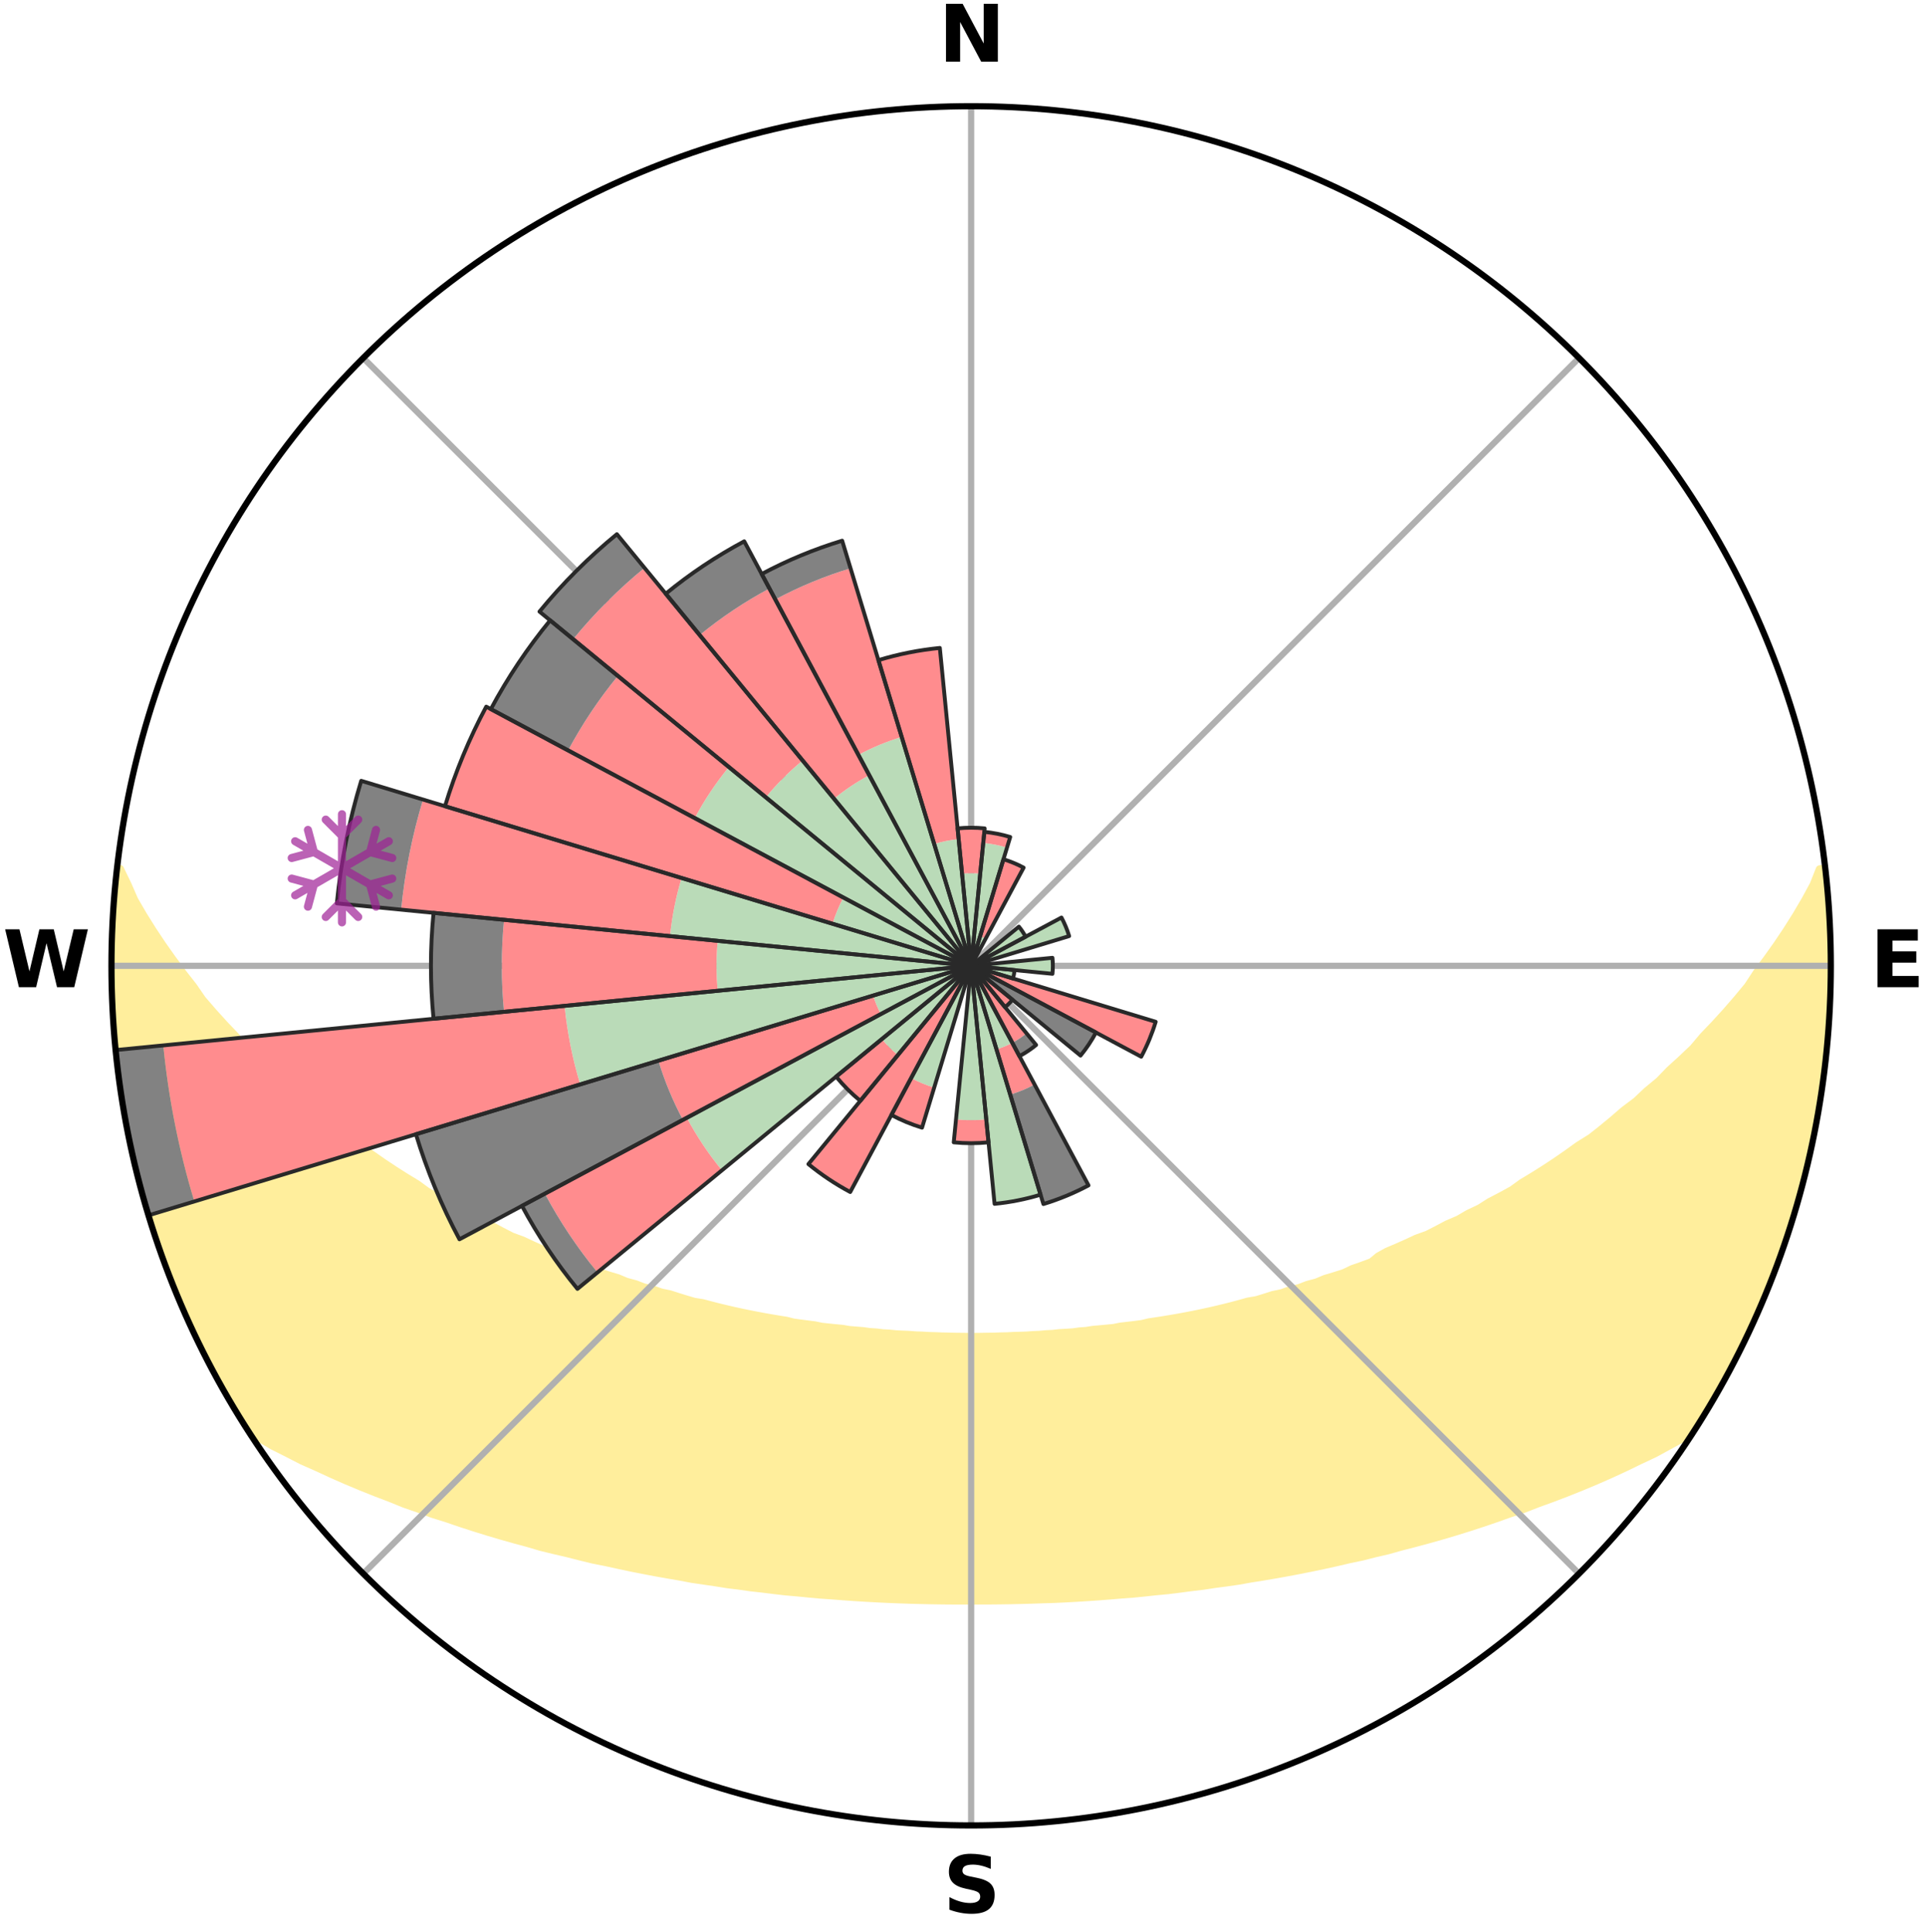 <?xml version="1.0" encoding="utf-8" standalone="no"?>
<!DOCTYPE svg PUBLIC "-//W3C//DTD SVG 1.1//EN"
  "http://www.w3.org/Graphics/SVG/1.1/DTD/svg11.dtd">
<svg xmlns:xlink="http://www.w3.org/1999/xlink" width="248.41pt" height="249.158pt" viewBox="0 0 248.41 249.158" xmlns="http://www.w3.org/2000/svg" version="1.1">
 <title>Ski Rose for キロロリゾート, Kiroro Resort</title>
 <defs>
  <style type="text/css">*{stroke-linejoin: round; stroke-linecap: butt}</style>
 </defs>
 <g id="figure_1">
  <g id="patch_1">
   <path d="M 0 249.158 
L 248.41 249.158 
L 248.41 0 
L 0 0 
z
" style="fill: #ffffff"/>
  </g>
  <g id="axes_1">
   <g id="patch_2">
    <path d="M 236.135 124.579 
C 236.135 110.018 233.267 95.599 227.695 82.147 
C 222.122 68.695 213.955 56.471 203.659 46.175 
C 193.363 35.879 181.139 27.711 167.687 22.139 
C 154.235 16.567 139.815 13.699 125.255 13.699 
C 110.694 13.699 96.275 16.567 82.823 22.139 
C 69.371 27.711 57.147 35.879 46.851 46.175 
C 36.555 56.471 28.387 68.695 22.815 82.147 
C 17.243 95.599 14.375 110.018 14.375 124.579 
C 14.375 139.14 17.243 153.559 22.815 167.011 
C 28.387 180.463 36.555 192.687 46.851 202.983 
C 57.147 213.279 69.371 221.447 82.823 227.019 
C 96.275 232.591 110.694 235.459 125.255 235.459 
C 139.815 235.459 154.235 232.591 167.687 227.019 
C 181.139 221.447 193.363 213.279 203.659 202.983 
C 213.955 192.687 222.122 180.463 227.695 167.011 
C 233.267 153.559 236.135 139.14 236.135 124.579 
M 125.255 124.579 
C 125.255 124.579 125.255 124.579 125.255 124.579 
C 125.255 124.579 125.255 124.579 125.255 124.579 
C 125.255 124.579 125.255 124.579 125.255 124.579 
C 125.255 124.579 125.255 124.579 125.255 124.579 
C 125.255 124.579 125.255 124.579 125.255 124.579 
C 125.255 124.579 125.255 124.579 125.255 124.579 
C 125.255 124.579 125.255 124.579 125.255 124.579 
C 125.255 124.579 125.255 124.579 125.255 124.579 
C 125.255 124.579 125.255 124.579 125.255 124.579 
C 125.255 124.579 125.255 124.579 125.255 124.579 
C 125.255 124.579 125.255 124.579 125.255 124.579 
C 125.255 124.579 125.255 124.579 125.255 124.579 
C 125.255 124.579 125.255 124.579 125.255 124.579 
C 125.255 124.579 125.255 124.579 125.255 124.579 
C 125.255 124.579 125.255 124.579 125.255 124.579 
C 125.255 124.579 125.255 124.579 125.255 124.579 
z
" style="fill: #ffffff"/>
   </g>
   <g id="PolyCollection_1">
    <defs>
     <path id="mc29122a64b" d="M 235.412 -137.13 
L 234.696 -137.048 
L 233.9 -135.04 
L 232.818 -133.045 
L 231.666 -131.087 
L 230.458 -129.172 
L 229.203 -127.301 
L 227.907 -125.475 
L 226.573 -123.695 
L 225.429 -121.956 
L 224.03 -120.266 
L 222.603 -118.625 
L 221.149 -117.032 
L 219.671 -115.488 
L 218.39 -113.968 
L 216.867 -112.518 
L 215.325 -111.118 
L 213.984 -109.731 
L 212.408 -108.426 
L 211.033 -107.127 
L 209.43 -105.918 
L 208.028 -104.707 
L 206.614 -103.538 
L 205.19 -102.411 
L 203.549 -101.387 
L 202.109 -100.347 
L 200.662 -99.348 
L 199.21 -98.39 
L 197.755 -97.473 
L 196.296 -96.595 
L 195.028 -95.678 
L 193.565 -94.877 
L 192.104 -94.114 
L 190.827 -93.303 
L 189.369 -92.613 
L 188.091 -91.868 
L 186.64 -91.249 
L 185.366 -90.57 
L 184.093 -89.92 
L 182.66 -89.401 
L 181.396 -88.813 
L 180.136 -88.254 
L 178.881 -87.723 
L 177.781 -87.113 
L 176.887 -86.373 
L 175.644 -85.914 
L 174.409 -85.48 
L 173.316 -84.96 
L 172.095 -84.574 
L 170.883 -84.211 
L 169.803 -83.758 
L 168.608 -83.438 
L 167.538 -83.027 
L 166.362 -82.748 
L 165.305 -82.375 
L 164.149 -82.133 
L 163.105 -81.797 
L 162.066 -81.479 
L 160.942 -81.287 
L 159.919 -81.001 
L 158.902 -80.73 
L 157.891 -80.474 
L 156.887 -80.233 
L 155.89 -80.005 
L 154.9 -79.791 
L 153.917 -79.589 
L 152.941 -79.399 
L 151.973 -79.221 
L 151.012 -79.054 
L 150.058 -78.897 
L 149.112 -78.749 
L 148.174 -78.611 
L 147.284 -78.395 
L 146.356 -78.276 
L 145.436 -78.165 
L 144.523 -78.061 
L 143.647 -77.887 
L 142.745 -77.799 
L 141.85 -77.716 
L 140.961 -77.638 
L 140.098 -77.502 
L 139.219 -77.437 
L 138.361 -77.318 
L 137.491 -77.264 
L 136.626 -77.214 
L 135.776 -77.119 
L 134.919 -77.078 
L 134.073 -76.999 
L 133.222 -76.967 
L 132.38 -76.903 
L 131.535 -76.878 
L 130.692 -76.853 
L 129.854 -76.81 
L 129.016 -76.793 
L 128.179 -76.763 
L 127.343 -76.752 
L 126.508 -76.736 
L 125.672 -76.73 
L 124.837 -76.73 
L 124.002 -76.74 
L 123.167 -76.749 
L 122.331 -76.772 
L 121.494 -76.788 
L 120.657 -76.825 
L 119.816 -76.847 
L 118.978 -76.898 
L 118.133 -76.927 
L 117.292 -76.992 
L 116.442 -77.028 
L 115.588 -77.066 
L 114.741 -77.153 
L 113.88 -77.2 
L 113.028 -77.303 
L 112.16 -77.36 
L 111.304 -77.48 
L 110.426 -77.548 
L 109.543 -77.62 
L 108.678 -77.767 
L 107.784 -77.852 
L 106.884 -77.943 
L 105.978 -78.04 
L 105.099 -78.224 
L 104.181 -78.338 
L 103.257 -78.459 
L 102.324 -78.588 
L 101.432 -78.816 
L 100.489 -78.965 
L 99.538 -79.124 
L 98.579 -79.293 
L 97.614 -79.473 
L 96.641 -79.664 
L 95.66 -79.867 
L 94.673 -80.082 
L 93.679 -80.311 
L 92.678 -80.553 
L 91.67 -80.81 
L 90.655 -81.082 
L 89.545 -81.259 
L 88.514 -81.562 
L 87.479 -81.881 
L 86.437 -82.217 
L 85.285 -82.46 
L 84.23 -82.832 
L 83.058 -83.112 
L 81.991 -83.523 
L 80.799 -83.843 
L 79.722 -84.295 
L 78.514 -84.658 
L 77.296 -85.044 
L 76.205 -85.563 
L 74.974 -85.997 
L 73.734 -86.456 
L 72.488 -86.941 
L 71.236 -87.453 
L 69.978 -87.992 
L 68.715 -88.559 
L 67.448 -89.155 
L 66.013 -89.683 
L 64.738 -90.34 
L 63.461 -91.028 
L 62.009 -91.655 
L 60.729 -92.408 
L 59.27 -93.106 
L 57.992 -93.925 
L 56.529 -94.696 
L 55.066 -95.506 
L 53.796 -96.431 
L 52.337 -97.316 
L 50.881 -98.242 
L 49.429 -99.208 
L 47.982 -100.215 
L 46.542 -101.263 
L 44.902 -102.295 
L 43.478 -103.43 
L 42.065 -104.607 
L 40.664 -105.826 
L 39.062 -107.043 
L 37.688 -108.35 
L 36.113 -109.662 
L 34.774 -111.057 
L 33.233 -112.464 
L 31.712 -113.921 
L 30.434 -115.449 
L 28.957 -117 
L 27.506 -118.6 
L 26.082 -120.249 
L 24.909 -121.951 
L 23.545 -123.691 
L 22.216 -125.478 
L 20.924 -127.311 
L 19.675 -129.189 
L 18.474 -131.11 
L 17.333 -133.073 
L 16.468 -135.054 
L 15.489 -137.085 
L 15.111 -137.128 
L 15.111 -137.128 
L 15.035 -135.192 
L 14.803 -133.272 
L 14.603 -131.347 
L 14.659 -129.408 
L 14.525 -127.479 
L 14.422 -125.546 
L 14.388 -123.612 
L 14.504 -121.679 
L 14.497 -119.743 
L 14.711 -117.818 
L 14.766 -115.883 
L 14.894 -113.952 
L 15.199 -112.04 
L 15.347 -110.109 
L 15.711 -108.208 
L 15.918 -106.282 
L 16.34 -104.393 
L 16.608 -102.475 
L 17.089 -100.599 
L 17.471 -98.702 
L 17.956 -96.83 
L 18.523 -94.98 
L 18.944 -93.088 
L 19.57 -91.257 
L 20.111 -89.398 
L 20.739 -87.568 
L 21.454 -85.769 
L 22.14 -83.961 
L 22.914 -82.188 
L 23.614 -80.384 
L 24.397 -78.615 
L 25.216 -76.863 
L 26.03 -75.107 
L 26.936 -73.398 
L 27.858 -71.697 
L 28.769 -69.99 
L 29.748 -68.321 
L 30.716 -66.646 
L 31.74 -65.003 
L 33.33 -63.735 
L 35.162 -62.66 
L 37.09 -61.692 
L 38.963 -60.727 
L 40.916 -59.863 
L 42.803 -58.994 
L 44.687 -58.164 
L 46.571 -57.377 
L 48.447 -56.625 
L 50.319 -55.913 
L 52.123 -55.179 
L 53.977 -54.534 
L 55.767 -53.867 
L 57.605 -53.291 
L 59.378 -52.687 
L 61.142 -52.113 
L 62.898 -51.568 
L 64.643 -51.051 
L 66.378 -50.561 
L 68.103 -50.097 
L 69.775 -49.602 
L 71.478 -49.187 
L 73.17 -48.795 
L 74.817 -48.375 
L 76.452 -47.974 
L 78.11 -47.646 
L 79.728 -47.291 
L 81.335 -46.951 
L 82.934 -46.634 
L 84.522 -46.331 
L 86.102 -46.05 
L 87.671 -45.782 
L 89.211 -45.489 
L 90.765 -45.258 
L 92.307 -45.036 
L 93.826 -44.792 
L 95.353 -44.604 
L 96.858 -44.39 
L 98.368 -44.223 
L 99.86 -44.037 
L 101.346 -43.865 
L 102.836 -43.738 
L 104.31 -43.59 
L 105.779 -43.455 
L 107.248 -43.355 
L 108.707 -43.242 
L 110.161 -43.14 
L 111.611 -43.049 
L 113.058 -42.969 
L 114.502 -42.9 
L 115.942 -42.841 
L 117.38 -42.791 
L 118.815 -42.752 
L 120.248 -42.722 
L 121.68 -42.701 
L 123.111 -42.69 
L 124.54 -42.689 
L 125.969 -42.692 
L 127.399 -42.695 
L 128.829 -42.708 
L 130.261 -42.729 
L 131.694 -42.761 
L 133.129 -42.802 
L 134.566 -42.852 
L 136.009 -42.896 
L 137.452 -42.965 
L 138.899 -43.044 
L 140.35 -43.134 
L 141.804 -43.235 
L 143.263 -43.348 
L 144.727 -43.472 
L 146.202 -43.582 
L 147.676 -43.729 
L 149.156 -43.89 
L 150.652 -44.028 
L 152.145 -44.214 
L 153.643 -44.414 
L 155.16 -44.593 
L 156.672 -44.823 
L 158.207 -45.026 
L 159.75 -45.246 
L 161.283 -45.522 
L 162.845 -45.77 
L 164.414 -46.037 
L 165.995 -46.319 
L 167.583 -46.62 
L 169.182 -46.938 
L 170.79 -47.276 
L 172.407 -47.633 
L 174.033 -48.013 
L 175.703 -48.361 
L 177.349 -48.781 
L 179.042 -49.173 
L 180.705 -49.643 
L 182.419 -50.082 
L 184.144 -50.546 
L 185.879 -51.036 
L 187.625 -51.552 
L 189.381 -52.097 
L 191.146 -52.671 
L 192.92 -53.275 
L 194.702 -53.909 
L 196.548 -54.519 
L 198.345 -55.219 
L 200.208 -55.897 
L 202.08 -56.61 
L 203.957 -57.361 
L 205.84 -58.149 
L 207.725 -58.979 
L 209.612 -59.849 
L 211.495 -60.765 
L 213.439 -61.678 
L 215.299 -62.694 
L 217.198 -63.723 
L 218.759 -65.01 
L 219.787 -66.65 
L 220.771 -68.316 
L 221.749 -69.985 
L 222.64 -71.703 
L 223.57 -73.399 
L 224.452 -75.121 
L 225.327 -76.847 
L 226.043 -78.647 
L 226.826 -80.415 
L 227.558 -82.204 
L 228.405 -83.947 
L 229.001 -85.79 
L 229.743 -87.578 
L 230.379 -89.405 
L 230.95 -91.254 
L 231.537 -93.097 
L 232.079 -94.954 
L 232.575 -96.824 
L 233.027 -98.705 
L 233.435 -100.596 
L 233.799 -102.495 
L 234.237 -104.38 
L 234.521 -106.294 
L 234.886 -108.195 
L 235.148 -110.111 
L 235.307 -112.04 
L 235.614 -113.953 
L 235.694 -115.887 
L 235.925 -117.81 
L 235.929 -119.747 
L 236.042 -121.678 
L 236.121 -123.612 
L 236.062 -125.546 
L 236.071 -127.481 
L 235.943 -129.412 
L 235.885 -131.346 
L 235.693 -133.271 
L 235.569 -135.201 
L 235.412 -137.13 
z
" style="stroke: #ffee9c"/>
    </defs>
    <g clip-path="url(#p9947aff28e)">
     <use xlink:href="#mc29122a64b" x="0" y="249.158" style="fill: #ffee9c; stroke: #ffee9c"/>
    </g>
   </g>
   <g id="matplotlib.axis_1">
    <g id="xtick_1">
     <g id="line2d_1">
      <path d="M 125.255 124.579 
L 125.255 13.699 
" clip-path="url(#p9947aff28e)" style="fill: none; stroke: #b0b0b0; stroke-width: 0.8; stroke-linecap: square"/>
     </g>
     <g id="text_1">
      <!-- N -->
      <g transform="translate(121.07 7.958) scale(0.1 -0.1)">
       <defs>
        <path id="DejaVuSans-Bold-4e" d="M 588 4666 
L 1931 4666 
L 3628 1466 
L 3628 4666 
L 4769 4666 
L 4769 0 
L 3425 0 
L 1728 3200 
L 1728 0 
L 588 0 
L 588 4666 
z
" transform="scale(0.016)"/>
       </defs>
       <use xlink:href="#DejaVuSans-Bold-4e"/>
      </g>
     </g>
    </g>
    <g id="xtick_2">
     <g id="line2d_2">
      <path d="M 125.255 124.579 
L 203.659 46.175 
" clip-path="url(#p9947aff28e)" style="fill: none; stroke: #b0b0b0; stroke-width: 0.8; stroke-linecap: square"/>
     </g>
    </g>
    <g id="xtick_3">
     <g id="line2d_3">
      <path d="M 125.255 124.579 
L 236.135 124.579 
" clip-path="url(#p9947aff28e)" style="fill: none; stroke: #b0b0b0; stroke-width: 0.8; stroke-linecap: square"/>
     </g>
     <g id="text_2">
      <!-- E -->
      <g transform="translate(241.219 127.338) scale(0.1 -0.1)">
       <defs>
        <path id="DejaVuSans-Bold-45" d="M 588 4666 
L 3834 4666 
L 3834 3756 
L 1791 3756 
L 1791 2888 
L 3713 2888 
L 3713 1978 
L 1791 1978 
L 1791 909 
L 3903 909 
L 3903 0 
L 588 0 
L 588 4666 
z
" transform="scale(0.016)"/>
       </defs>
       <use xlink:href="#DejaVuSans-Bold-45"/>
      </g>
     </g>
    </g>
    <g id="xtick_4">
     <g id="line2d_4">
      <path d="M 125.255 124.579 
L 203.659 202.983 
" clip-path="url(#p9947aff28e)" style="fill: none; stroke: #b0b0b0; stroke-width: 0.8; stroke-linecap: square"/>
     </g>
    </g>
    <g id="xtick_5">
     <g id="line2d_5">
      <path d="M 125.255 124.579 
L 125.255 235.459 
" clip-path="url(#p9947aff28e)" style="fill: none; stroke: #b0b0b0; stroke-width: 0.8; stroke-linecap: square"/>
     </g>
     <g id="text_3">
      <!-- S -->
      <g transform="translate(121.654 246.718) scale(0.1 -0.1)">
       <defs>
        <path id="DejaVuSans-Bold-53" d="M 3834 4519 
L 3834 3531 
Q 3450 3703 3084 3790 
Q 2719 3878 2394 3878 
Q 1963 3878 1756 3759 
Q 1550 3641 1550 3391 
Q 1550 3203 1689 3098 
Q 1828 2994 2194 2919 
L 2706 2816 
Q 3484 2659 3812 2340 
Q 4141 2022 4141 1434 
Q 4141 663 3683 286 
Q 3225 -91 2284 -91 
Q 1841 -91 1394 -6 
Q 947 78 500 244 
L 500 1259 
Q 947 1022 1364 901 
Q 1781 781 2169 781 
Q 2563 781 2772 912 
Q 2981 1044 2981 1288 
Q 2981 1506 2839 1625 
Q 2697 1744 2272 1838 
L 1806 1941 
Q 1106 2091 782 2419 
Q 459 2747 459 3303 
Q 459 4000 909 4375 
Q 1359 4750 2203 4750 
Q 2588 4750 2994 4692 
Q 3400 4634 3834 4519 
z
" transform="scale(0.016)"/>
       </defs>
       <use xlink:href="#DejaVuSans-Bold-53"/>
      </g>
     </g>
    </g>
    <g id="xtick_6">
     <g id="line2d_6">
      <path d="M 125.255 124.579 
L 46.851 202.983 
" clip-path="url(#p9947aff28e)" style="fill: none; stroke: #b0b0b0; stroke-width: 0.8; stroke-linecap: square"/>
     </g>
    </g>
    <g id="xtick_7">
     <g id="line2d_7">
      <path d="M 125.255 124.579 
L 14.375 124.579 
" clip-path="url(#p9947aff28e)" style="fill: none; stroke: #b0b0b0; stroke-width: 0.8; stroke-linecap: square"/>
     </g>
     <g id="text_4">
      <!-- W -->
      <g transform="translate(0.36 127.338) scale(0.1 -0.1)">
       <defs>
        <path id="DejaVuSans-Bold-57" d="M 191 4666 
L 1344 4666 
L 2150 1275 
L 2950 4666 
L 4109 4666 
L 4909 1275 
L 5716 4666 
L 6859 4666 
L 5759 0 
L 4372 0 
L 3525 3547 
L 2688 0 
L 1300 0 
L 191 4666 
z
" transform="scale(0.016)"/>
       </defs>
       <use xlink:href="#DejaVuSans-Bold-57"/>
      </g>
     </g>
    </g>
    <g id="xtick_8">
     <g id="line2d_8">
      <path d="M 125.255 124.579 
L 46.851 46.175 
" clip-path="url(#p9947aff28e)" style="fill: none; stroke: #b0b0b0; stroke-width: 0.8; stroke-linecap: square"/>
     </g>
    </g>
   </g>
   <g id="matplotlib.axis_2"/>
   <g id="patch_3">
    <path d="M 125.255 124.579 
C 125.255 124.579 125.255 124.579 125.255 124.579 
C 125.255 124.579 125.255 124.579 125.255 124.579 
L 125.255 124.579 
C 125.255 124.579 125.255 124.579 125.255 124.579 
C 125.255 124.579 125.255 124.579 125.255 124.579 
z
" clip-path="url(#p9947aff28e)" style="fill: #d9d9d9"/>
   </g>
   <g id="patch_4">
    <path d="M 125.255 124.579 
C 125.255 124.579 125.255 124.579 125.255 124.579 
C 125.255 124.579 125.255 124.579 125.255 124.579 
L 125.255 124.579 
C 125.255 124.579 125.255 124.579 125.255 124.579 
C 125.255 124.579 125.255 124.579 125.255 124.579 
z
" clip-path="url(#p9947aff28e)" style="fill: #d9d9d9"/>
   </g>
   <g id="patch_5">
    <path d="M 125.255 124.579 
C 125.255 124.579 125.255 124.579 125.255 124.579 
C 125.255 124.579 125.255 124.579 125.255 124.579 
L 125.255 124.579 
C 125.255 124.579 125.255 124.579 125.255 124.579 
C 125.255 124.579 125.255 124.579 125.255 124.579 
z
" clip-path="url(#p9947aff28e)" style="fill: #d9d9d9"/>
   </g>
   <g id="patch_6">
    <path d="M 125.255 124.579 
C 125.255 124.579 125.255 124.579 125.255 124.579 
C 125.255 124.579 125.255 124.579 125.255 124.579 
L 125.255 124.579 
C 125.255 124.579 125.255 124.579 125.255 124.579 
C 125.255 124.579 125.255 124.579 125.255 124.579 
z
" clip-path="url(#p9947aff28e)" style="fill: #d9d9d9"/>
   </g>
   <g id="patch_7">
    <path d="M 125.255 124.579 
C 125.255 124.579 125.255 124.579 125.255 124.579 
C 125.255 124.579 125.255 124.579 125.255 124.579 
L 125.255 124.579 
C 125.255 124.579 125.255 124.579 125.255 124.579 
C 125.255 124.579 125.255 124.579 125.255 124.579 
z
" clip-path="url(#p9947aff28e)" style="fill: #d9d9d9"/>
   </g>
   <g id="patch_8">
    <path d="M 125.255 124.579 
C 125.255 124.579 125.255 124.579 125.255 124.579 
C 125.255 124.579 125.255 124.579 125.255 124.579 
L 125.255 124.579 
C 125.255 124.579 125.255 124.579 125.255 124.579 
C 125.255 124.579 125.255 124.579 125.255 124.579 
z
" clip-path="url(#p9947aff28e)" style="fill: #d9d9d9"/>
   </g>
   <g id="patch_9">
    <path d="M 125.255 124.579 
C 125.255 124.579 125.255 124.579 125.255 124.579 
C 125.255 124.579 125.255 124.579 125.255 124.579 
L 125.255 124.579 
C 125.255 124.579 125.255 124.579 125.255 124.579 
C 125.255 124.579 125.255 124.579 125.255 124.579 
z
" clip-path="url(#p9947aff28e)" style="fill: #d9d9d9"/>
   </g>
   <g id="patch_10">
    <path d="M 125.255 124.579 
C 125.255 124.579 125.255 124.579 125.255 124.579 
C 125.255 124.579 125.255 124.579 125.255 124.579 
L 125.255 124.579 
C 125.255 124.579 125.255 124.579 125.255 124.579 
C 125.255 124.579 125.255 124.579 125.255 124.579 
z
" clip-path="url(#p9947aff28e)" style="fill: #d9d9d9"/>
   </g>
   <g id="patch_11">
    <path d="M 125.255 124.579 
C 125.255 124.579 125.255 124.579 125.255 124.579 
C 125.255 124.579 125.255 124.579 125.255 124.579 
L 125.255 124.579 
C 125.255 124.579 125.255 124.579 125.255 124.579 
C 125.255 124.579 125.255 124.579 125.255 124.579 
z
" clip-path="url(#p9947aff28e)" style="fill: #d9d9d9"/>
   </g>
   <g id="patch_12">
    <path d="M 125.255 124.579 
C 125.255 124.579 125.255 124.579 125.255 124.579 
C 125.255 124.579 125.255 124.579 125.255 124.579 
L 125.255 124.579 
C 125.255 124.579 125.255 124.579 125.255 124.579 
C 125.255 124.579 125.255 124.579 125.255 124.579 
z
" clip-path="url(#p9947aff28e)" style="fill: #d9d9d9"/>
   </g>
   <g id="patch_13">
    <path d="M 125.255 124.579 
C 125.255 124.579 125.255 124.579 125.255 124.579 
C 125.255 124.579 125.255 124.579 125.255 124.579 
L 125.255 124.579 
C 125.255 124.579 125.255 124.579 125.255 124.579 
C 125.255 124.579 125.255 124.579 125.255 124.579 
z
" clip-path="url(#p9947aff28e)" style="fill: #d9d9d9"/>
   </g>
   <g id="patch_14">
    <path d="M 125.255 124.579 
C 125.255 124.579 125.255 124.579 125.255 124.579 
C 125.255 124.579 125.255 124.579 125.255 124.579 
L 125.255 124.579 
C 125.255 124.579 125.255 124.579 125.255 124.579 
C 125.255 124.579 125.255 124.579 125.255 124.579 
z
" clip-path="url(#p9947aff28e)" style="fill: #d9d9d9"/>
   </g>
   <g id="patch_15">
    <path d="M 125.255 124.579 
C 125.255 124.579 125.255 124.579 125.255 124.579 
C 125.255 124.579 125.255 124.579 125.255 124.579 
L 125.255 124.579 
C 125.255 124.579 125.255 124.579 125.255 124.579 
C 125.255 124.579 125.255 124.579 125.255 124.579 
z
" clip-path="url(#p9947aff28e)" style="fill: #d9d9d9"/>
   </g>
   <g id="patch_16">
    <path d="M 125.255 124.579 
C 125.255 124.579 125.255 124.579 125.255 124.579 
C 125.255 124.579 125.255 124.579 125.255 124.579 
L 125.255 124.579 
C 125.255 124.579 125.255 124.579 125.255 124.579 
C 125.255 124.579 125.255 124.579 125.255 124.579 
z
" clip-path="url(#p9947aff28e)" style="fill: #d9d9d9"/>
   </g>
   <g id="patch_17">
    <path d="M 125.255 124.579 
C 125.255 124.579 125.255 124.579 125.255 124.579 
C 125.255 124.579 125.255 124.579 125.255 124.579 
L 125.255 124.579 
C 125.255 124.579 125.255 124.579 125.255 124.579 
C 125.255 124.579 125.255 124.579 125.255 124.579 
z
" clip-path="url(#p9947aff28e)" style="fill: #d9d9d9"/>
   </g>
   <g id="patch_18">
    <path d="M 125.255 124.579 
C 125.255 124.579 125.255 124.579 125.255 124.579 
C 125.255 124.579 125.255 124.579 125.255 124.579 
L 125.255 124.579 
C 125.255 124.579 125.255 124.579 125.255 124.579 
C 125.255 124.579 125.255 124.579 125.255 124.579 
z
" clip-path="url(#p9947aff28e)" style="fill: #d9d9d9"/>
   </g>
   <g id="patch_19">
    <path d="M 125.255 124.579 
C 125.255 124.579 125.255 124.579 125.255 124.579 
C 125.255 124.579 125.255 124.579 125.255 124.579 
L 125.255 124.579 
C 125.255 124.579 125.255 124.579 125.255 124.579 
C 125.255 124.579 125.255 124.579 125.255 124.579 
z
" clip-path="url(#p9947aff28e)" style="fill: #d9d9d9"/>
   </g>
   <g id="patch_20">
    <path d="M 125.255 124.579 
C 125.255 124.579 125.255 124.579 125.255 124.579 
C 125.255 124.579 125.255 124.579 125.255 124.579 
L 125.255 124.579 
C 125.255 124.579 125.255 124.579 125.255 124.579 
C 125.255 124.579 125.255 124.579 125.255 124.579 
z
" clip-path="url(#p9947aff28e)" style="fill: #d9d9d9"/>
   </g>
   <g id="patch_21">
    <path d="M 125.255 124.579 
C 125.255 124.579 125.255 124.579 125.255 124.579 
C 125.255 124.579 125.255 124.579 125.255 124.579 
L 125.255 124.579 
C 125.255 124.579 125.255 124.579 125.255 124.579 
C 125.255 124.579 125.255 124.579 125.255 124.579 
z
" clip-path="url(#p9947aff28e)" style="fill: #d9d9d9"/>
   </g>
   <g id="patch_22">
    <path d="M 125.255 124.579 
C 125.255 124.579 125.255 124.579 125.255 124.579 
C 125.255 124.579 125.255 124.579 125.255 124.579 
L 125.255 124.579 
C 125.255 124.579 125.255 124.579 125.255 124.579 
C 125.255 124.579 125.255 124.579 125.255 124.579 
z
" clip-path="url(#p9947aff28e)" style="fill: #d9d9d9"/>
   </g>
   <g id="patch_23">
    <path d="M 125.255 124.579 
C 125.255 124.579 125.255 124.579 125.255 124.579 
C 125.255 124.579 125.255 124.579 125.255 124.579 
L 125.255 124.579 
C 125.255 124.579 125.255 124.579 125.255 124.579 
C 125.255 124.579 125.255 124.579 125.255 124.579 
z
" clip-path="url(#p9947aff28e)" style="fill: #d9d9d9"/>
   </g>
   <g id="patch_24">
    <path d="M 125.255 124.579 
C 125.255 124.579 125.255 124.579 125.255 124.579 
C 125.255 124.579 125.255 124.579 125.255 124.579 
L 125.255 124.579 
C 125.255 124.579 125.255 124.579 125.255 124.579 
C 125.255 124.579 125.255 124.579 125.255 124.579 
z
" clip-path="url(#p9947aff28e)" style="fill: #d9d9d9"/>
   </g>
   <g id="patch_25">
    <path d="M 125.255 124.579 
C 125.255 124.579 125.255 124.579 125.255 124.579 
C 125.255 124.579 125.255 124.579 125.255 124.579 
L 125.255 124.579 
C 125.255 124.579 125.255 124.579 125.255 124.579 
C 125.255 124.579 125.255 124.579 125.255 124.579 
z
" clip-path="url(#p9947aff28e)" style="fill: #d9d9d9"/>
   </g>
   <g id="patch_26">
    <path d="M 125.255 124.579 
C 125.255 124.579 125.255 124.579 125.255 124.579 
C 125.255 124.579 125.255 124.579 125.255 124.579 
L 125.255 124.579 
C 125.255 124.579 125.255 124.579 125.255 124.579 
C 125.255 124.579 125.255 124.579 125.255 124.579 
z
" clip-path="url(#p9947aff28e)" style="fill: #d9d9d9"/>
   </g>
   <g id="patch_27">
    <path d="M 125.255 124.579 
C 125.255 124.579 125.255 124.579 125.255 124.579 
C 125.255 124.579 125.255 124.579 125.255 124.579 
L 125.255 124.579 
C 125.255 124.579 125.255 124.579 125.255 124.579 
C 125.255 124.579 125.255 124.579 125.255 124.579 
z
" clip-path="url(#p9947aff28e)" style="fill: #d9d9d9"/>
   </g>
   <g id="patch_28">
    <path d="M 125.255 124.579 
C 125.255 124.579 125.255 124.579 125.255 124.579 
C 125.255 124.579 125.255 124.579 125.255 124.579 
L 125.255 124.579 
C 125.255 124.579 125.255 124.579 125.255 124.579 
C 125.255 124.579 125.255 124.579 125.255 124.579 
z
" clip-path="url(#p9947aff28e)" style="fill: #d9d9d9"/>
   </g>
   <g id="patch_29">
    <path d="M 125.255 124.579 
C 125.255 124.579 125.255 124.579 125.255 124.579 
C 125.255 124.579 125.255 124.579 125.255 124.579 
L 125.255 124.579 
C 125.255 124.579 125.255 124.579 125.255 124.579 
C 125.255 124.579 125.255 124.579 125.255 124.579 
z
" clip-path="url(#p9947aff28e)" style="fill: #d9d9d9"/>
   </g>
   <g id="patch_30">
    <path d="M 125.255 124.579 
C 125.255 124.579 125.255 124.579 125.255 124.579 
C 125.255 124.579 125.255 124.579 125.255 124.579 
L 125.255 124.579 
C 125.255 124.579 125.255 124.579 125.255 124.579 
C 125.255 124.579 125.255 124.579 125.255 124.579 
z
" clip-path="url(#p9947aff28e)" style="fill: #d9d9d9"/>
   </g>
   <g id="patch_31">
    <path d="M 125.255 124.579 
C 125.255 124.579 125.255 124.579 125.255 124.579 
C 125.255 124.579 125.255 124.579 125.255 124.579 
L 125.255 124.579 
C 125.255 124.579 125.255 124.579 125.255 124.579 
C 125.255 124.579 125.255 124.579 125.255 124.579 
z
" clip-path="url(#p9947aff28e)" style="fill: #d9d9d9"/>
   </g>
   <g id="patch_32">
    <path d="M 125.255 124.579 
C 125.255 124.579 125.255 124.579 125.255 124.579 
C 125.255 124.579 125.255 124.579 125.255 124.579 
L 125.255 124.579 
C 125.255 124.579 125.255 124.579 125.255 124.579 
C 125.255 124.579 125.255 124.579 125.255 124.579 
z
" clip-path="url(#p9947aff28e)" style="fill: #d9d9d9"/>
   </g>
   <g id="patch_33">
    <path d="M 125.255 124.579 
C 125.255 124.579 125.255 124.579 125.255 124.579 
C 125.255 124.579 125.255 124.579 125.255 124.579 
L 125.255 124.579 
C 125.255 124.579 125.255 124.579 125.255 124.579 
C 125.255 124.579 125.255 124.579 125.255 124.579 
z
" clip-path="url(#p9947aff28e)" style="fill: #d9d9d9"/>
   </g>
   <g id="patch_34">
    <path d="M 125.255 124.579 
C 125.255 124.579 125.255 124.579 125.255 124.579 
C 125.255 124.579 125.255 124.579 125.255 124.579 
L 125.255 124.579 
C 125.255 124.579 125.255 124.579 125.255 124.579 
C 125.255 124.579 125.255 124.579 125.255 124.579 
z
" clip-path="url(#p9947aff28e)" style="fill: #d9d9d9"/>
   </g>
   <g id="patch_35">
    <path d="M 125.255 124.579 
C 125.255 124.579 125.255 124.579 125.255 124.579 
C 125.255 124.579 125.255 124.579 125.255 124.579 
L 126.426 112.688 
C 126.037 112.649 125.646 112.63 125.255 112.63 
C 124.864 112.63 124.473 112.649 124.084 112.688 
z
" clip-path="url(#p9947aff28e)" style="fill: #badbb8"/>
   </g>
   <g id="patch_36">
    <path d="M 125.255 124.579 
C 125.255 124.579 125.255 124.579 125.255 124.579 
C 125.255 124.579 125.255 124.579 125.255 124.579 
L 129.88 109.333 
C 129.381 109.182 128.874 109.055 128.363 108.953 
C 127.852 108.852 127.335 108.775 126.816 108.724 
z
" clip-path="url(#p9947aff28e)" style="fill: #badbb8"/>
   </g>
   <g id="patch_37">
    <path d="M 125.255 124.579 
C 125.255 124.579 125.255 124.579 125.255 124.579 
C 125.255 124.579 125.255 124.579 125.255 124.579 
L 127.132 121.066 
C 127.017 121.005 126.899 120.949 126.779 120.899 
C 126.659 120.849 126.536 120.805 126.411 120.768 
z
" clip-path="url(#p9947aff28e)" style="fill: #badbb8"/>
   </g>
   <g id="patch_38">
    <path d="M 125.255 124.579 
C 125.255 124.579 125.255 124.579 125.255 124.579 
C 125.255 124.579 125.255 124.579 125.255 124.579 
L 125.255 124.579 
C 125.255 124.579 125.255 124.579 125.255 124.579 
C 125.255 124.579 125.255 124.579 125.255 124.579 
z
" clip-path="url(#p9947aff28e)" style="fill: #badbb8"/>
   </g>
   <g id="patch_39">
    <path d="M 125.255 124.579 
C 125.255 124.579 125.255 124.579 125.255 124.579 
C 125.255 124.579 125.255 124.579 125.255 124.579 
L 125.255 124.579 
C 125.255 124.579 125.255 124.579 125.255 124.579 
C 125.255 124.579 125.255 124.579 125.255 124.579 
z
" clip-path="url(#p9947aff28e)" style="fill: #badbb8"/>
   </g>
   <g id="patch_40">
    <path d="M 125.255 124.579 
C 125.255 124.579 125.255 124.579 125.255 124.579 
C 125.255 124.579 125.255 124.579 125.255 124.579 
L 132.28 120.824 
C 132.157 120.594 132.023 120.37 131.878 120.153 
C 131.733 119.937 131.578 119.727 131.413 119.526 
z
" clip-path="url(#p9947aff28e)" style="fill: #badbb8"/>
   </g>
   <g id="patch_41">
    <path d="M 125.255 124.579 
C 125.255 124.579 125.255 124.579 125.255 124.579 
C 125.255 124.579 125.255 124.579 125.255 124.579 
L 137.896 120.744 
C 137.77 120.331 137.625 119.923 137.459 119.524 
C 137.294 119.124 137.109 118.733 136.905 118.352 
z
" clip-path="url(#p9947aff28e)" style="fill: #badbb8"/>
   </g>
   <g id="patch_42">
    <path d="M 125.255 124.579 
C 125.255 124.579 125.255 124.579 125.255 124.579 
C 125.255 124.579 125.255 124.579 125.255 124.579 
L 125.255 124.579 
C 125.255 124.579 125.255 124.579 125.255 124.579 
C 125.255 124.579 125.255 124.579 125.255 124.579 
z
" clip-path="url(#p9947aff28e)" style="fill: #badbb8"/>
   </g>
   <g id="patch_43">
    <path d="M 125.255 124.579 
C 125.255 124.579 125.255 124.579 125.255 124.579 
C 125.255 124.579 125.255 124.579 125.255 124.579 
L 135.742 125.612 
C 135.776 125.269 135.793 124.924 135.793 124.579 
C 135.793 124.234 135.776 123.889 135.742 123.546 
z
" clip-path="url(#p9947aff28e)" style="fill: #badbb8"/>
   </g>
   <g id="patch_44">
    <path d="M 125.255 124.579 
C 125.255 124.579 125.255 124.579 125.255 124.579 
C 125.255 124.579 125.255 124.579 125.255 124.579 
L 130.645 126.214 
C 130.699 126.038 130.743 125.859 130.779 125.678 
C 130.815 125.497 130.842 125.315 130.86 125.131 
z
" clip-path="url(#p9947aff28e)" style="fill: #badbb8"/>
   </g>
   <g id="patch_45">
    <path d="M 125.255 124.579 
C 125.255 124.579 125.255 124.579 125.255 124.579 
C 125.255 124.579 125.255 124.579 125.255 124.579 
L 125.255 124.579 
C 125.255 124.579 125.255 124.579 125.255 124.579 
C 125.255 124.579 125.255 124.579 125.255 124.579 
z
" clip-path="url(#p9947aff28e)" style="fill: #badbb8"/>
   </g>
   <g id="patch_46">
    <path d="M 125.255 124.579 
C 125.255 124.579 125.255 124.579 125.255 124.579 
C 125.255 124.579 125.255 124.579 125.255 124.579 
L 125.255 124.579 
C 125.255 124.579 125.255 124.579 125.255 124.579 
C 125.255 124.579 125.255 124.579 125.255 124.579 
z
" clip-path="url(#p9947aff28e)" style="fill: #badbb8"/>
   </g>
   <g id="patch_47">
    <path d="M 125.255 124.579 
C 125.255 124.579 125.255 124.579 125.255 124.579 
C 125.255 124.579 125.255 124.579 125.255 124.579 
L 125.255 124.579 
C 125.255 124.579 125.255 124.579 125.255 124.579 
C 125.255 124.579 125.255 124.579 125.255 124.579 
z
" clip-path="url(#p9947aff28e)" style="fill: #badbb8"/>
   </g>
   <g id="patch_48">
    <path d="M 125.255 124.579 
C 125.255 124.579 125.255 124.579 125.255 124.579 
C 125.255 124.579 125.255 124.579 125.255 124.579 
L 125.255 124.579 
C 125.255 124.579 125.255 124.579 125.255 124.579 
C 125.255 124.579 125.255 124.579 125.255 124.579 
z
" clip-path="url(#p9947aff28e)" style="fill: #badbb8"/>
   </g>
   <g id="patch_49">
    <path d="M 125.255 124.579 
C 125.255 124.579 125.255 124.579 125.255 124.579 
C 125.255 124.579 125.255 124.579 125.255 124.579 
L 128.525 135.359 
C 128.878 135.252 129.225 135.128 129.566 134.987 
C 129.907 134.846 130.24 134.688 130.565 134.514 
z
" clip-path="url(#p9947aff28e)" style="fill: #badbb8"/>
   </g>
   <g id="patch_50">
    <path d="M 125.255 124.579 
C 125.255 124.579 125.255 124.579 125.255 124.579 
C 125.255 124.579 125.255 124.579 125.255 124.579 
L 128.279 155.282 
C 129.284 155.183 130.283 155.035 131.274 154.838 
C 132.264 154.641 133.244 154.395 134.211 154.102 
z
" clip-path="url(#p9947aff28e)" style="fill: #badbb8"/>
   </g>
   <g id="patch_51">
    <path d="M 125.255 124.579 
C 125.255 124.579 125.255 124.579 125.255 124.579 
C 125.255 124.579 125.255 124.579 125.255 124.579 
L 123.303 144.398 
C 123.952 144.462 124.603 144.494 125.255 144.494 
C 125.907 144.494 126.558 144.462 127.207 144.398 
z
" clip-path="url(#p9947aff28e)" style="fill: #badbb8"/>
   </g>
   <g id="patch_52">
    <path d="M 125.255 124.579 
C 125.255 124.579 125.255 124.579 125.255 124.579 
C 125.255 124.579 125.255 124.579 125.255 124.579 
L 125.255 124.579 
C 125.255 124.579 125.255 124.579 125.255 124.579 
C 125.255 124.579 125.255 124.579 125.255 124.579 
z
" clip-path="url(#p9947aff28e)" style="fill: #badbb8"/>
   </g>
   <g id="patch_53">
    <path d="M 125.255 124.579 
C 125.255 124.579 125.255 124.579 125.255 124.579 
C 125.255 124.579 125.255 124.579 125.255 124.579 
L 117.514 139.062 
C 117.988 139.315 118.474 139.545 118.97 139.751 
C 119.467 139.957 119.973 140.138 120.488 140.294 
z
" clip-path="url(#p9947aff28e)" style="fill: #badbb8"/>
   </g>
   <g id="patch_54">
    <path d="M 125.255 124.579 
C 125.255 124.579 125.255 124.579 125.255 124.579 
C 125.255 124.579 125.255 124.579 125.255 124.579 
L 125.255 124.579 
C 125.255 124.579 125.255 124.579 125.255 124.579 
C 125.255 124.579 125.255 124.579 125.255 124.579 
z
" clip-path="url(#p9947aff28e)" style="fill: #badbb8"/>
   </g>
   <g id="patch_55">
    <path d="M 125.255 124.579 
C 125.255 124.579 125.255 124.579 125.255 124.579 
C 125.255 124.579 125.255 124.579 125.255 124.579 
L 113.735 134.033 
C 114.044 134.41 114.372 134.772 114.717 135.117 
C 115.062 135.462 115.424 135.79 115.801 136.099 
z
" clip-path="url(#p9947aff28e)" style="fill: #badbb8"/>
   </g>
   <g id="patch_56">
    <path d="M 125.255 124.579 
C 125.255 124.579 125.255 124.579 125.255 124.579 
C 125.255 124.579 125.255 124.579 125.255 124.579 
L 88.582 144.181 
C 89.224 145.382 89.924 146.55 90.68 147.681 
C 91.436 148.813 92.247 149.907 93.111 150.959 
z
" clip-path="url(#p9947aff28e)" style="fill: #badbb8"/>
   </g>
   <g id="patch_57">
    <path d="M 125.255 124.579 
C 125.255 124.579 125.255 124.579 125.255 124.579 
C 125.255 124.579 125.255 124.579 125.255 124.579 
L 112.614 128.414 
C 112.739 128.827 112.885 129.235 113.051 129.634 
C 113.216 130.034 113.401 130.425 113.605 130.806 
z
" clip-path="url(#p9947aff28e)" style="fill: #badbb8"/>
   </g>
   <g id="patch_58">
    <path d="M 125.255 124.579 
C 125.255 124.579 125.255 124.579 125.255 124.579 
C 125.255 124.579 125.255 124.579 125.255 124.579 
L 72.819 129.744 
C 72.988 131.46 73.242 133.167 73.578 134.858 
C 73.915 136.55 74.334 138.224 74.834 139.874 
z
" clip-path="url(#p9947aff28e)" style="fill: #badbb8"/>
   </g>
   <g id="patch_59">
    <path d="M 125.255 124.579 
C 125.255 124.579 125.255 124.579 125.255 124.579 
C 125.255 124.579 125.255 124.579 125.255 124.579 
L 92.569 121.36 
C 92.464 122.43 92.411 123.504 92.411 124.579 
C 92.411 125.654 92.464 126.728 92.569 127.798 
z
" clip-path="url(#p9947aff28e)" style="fill: #badbb8"/>
   </g>
   <g id="patch_60">
    <path d="M 125.255 124.579 
C 125.255 124.579 125.255 124.579 125.255 124.579 
C 125.255 124.579 125.255 124.579 125.255 124.579 
L 87.911 113.251 
C 87.54 114.473 87.229 115.713 86.98 116.966 
C 86.731 118.219 86.543 119.483 86.418 120.754 
z
" clip-path="url(#p9947aff28e)" style="fill: #badbb8"/>
   </g>
   <g id="patch_61">
    <path d="M 125.255 124.579 
C 125.255 124.579 125.255 124.579 125.255 124.579 
C 125.255 124.579 125.255 124.579 125.255 124.579 
L 108.779 115.773 
C 108.491 116.312 108.229 116.865 107.995 117.43 
C 107.761 117.995 107.555 118.571 107.378 119.156 
z
" clip-path="url(#p9947aff28e)" style="fill: #badbb8"/>
   </g>
   <g id="patch_62">
    <path d="M 125.255 124.579 
C 125.255 124.579 125.255 124.579 125.255 124.579 
C 125.255 124.579 125.255 124.579 125.255 124.579 
L 94.008 98.935 
C 93.169 99.958 92.38 101.022 91.645 102.122 
C 90.91 103.222 90.229 104.357 89.606 105.524 
z
" clip-path="url(#p9947aff28e)" style="fill: #badbb8"/>
   </g>
   <g id="patch_63">
    <path d="M 125.255 124.579 
C 125.255 124.579 125.255 124.579 125.255 124.579 
C 125.255 124.579 125.255 124.579 125.255 124.579 
L 103.519 98.094 
C 102.652 98.805 101.821 99.559 101.028 100.352 
C 100.235 101.145 99.481 101.976 98.77 102.843 
z
" clip-path="url(#p9947aff28e)" style="fill: #badbb8"/>
   </g>
   <g id="patch_64">
    <path d="M 125.255 124.579 
C 125.255 124.579 125.255 124.579 125.255 124.579 
C 125.255 124.579 125.255 124.579 125.255 124.579 
L 112.112 99.991 
C 111.307 100.421 110.524 100.89 109.765 101.397 
C 109.006 101.904 108.273 102.448 107.568 103.027 
z
" clip-path="url(#p9947aff28e)" style="fill: #badbb8"/>
   </g>
   <g id="patch_65">
    <path d="M 125.255 124.579 
C 125.255 124.579 125.255 124.579 125.255 124.579 
C 125.255 124.579 125.255 124.579 125.255 124.579 
L 116.299 95.056 
C 115.333 95.349 114.381 95.689 113.448 96.076 
C 112.515 96.462 111.602 96.894 110.711 97.37 
z
" clip-path="url(#p9947aff28e)" style="fill: #badbb8"/>
   </g>
   <g id="patch_66">
    <path d="M 125.255 124.579 
C 125.255 124.579 125.255 124.579 125.255 124.579 
C 125.255 124.579 125.255 124.579 125.255 124.579 
L 123.645 108.236 
C 123.11 108.289 122.578 108.368 122.051 108.473 
C 121.524 108.577 121.002 108.708 120.488 108.864 
z
" clip-path="url(#p9947aff28e)" style="fill: #badbb8"/>
   </g>
   <g id="patch_67">
    <path d="M 124.084 112.688 
C 124.473 112.649 124.864 112.63 125.255 112.63 
C 125.646 112.63 126.037 112.649 126.426 112.688 
L 127.001 106.853 
C 126.421 106.795 125.838 106.767 125.255 106.767 
C 124.672 106.767 124.089 106.795 123.509 106.853 
z
" clip-path="url(#p9947aff28e)" style="fill: #ff8c8e"/>
   </g>
   <g id="patch_68">
    <path d="M 126.816 108.724 
C 127.335 108.775 127.852 108.852 128.363 108.953 
C 128.874 109.055 129.381 109.182 129.88 109.333 
L 130.295 107.965 
C 129.751 107.8 129.199 107.662 128.642 107.551 
C 128.085 107.441 127.522 107.357 126.957 107.301 
z
" clip-path="url(#p9947aff28e)" style="fill: #ff8c8e"/>
   </g>
   <g id="patch_69">
    <path d="M 126.411 120.768 
C 126.536 120.805 126.659 120.849 126.779 120.899 
C 126.899 120.949 127.017 121.005 127.132 121.066 
L 132.024 111.914 
C 131.61 111.693 131.185 111.491 130.75 111.312 
C 130.316 111.132 129.873 110.973 129.424 110.837 
z
" clip-path="url(#p9947aff28e)" style="fill: #ff8c8e"/>
   </g>
   <g id="patch_70">
    <path d="M 125.255 124.579 
C 125.255 124.579 125.255 124.579 125.255 124.579 
C 125.255 124.579 125.255 124.579 125.255 124.579 
L 125.255 124.579 
C 125.255 124.579 125.255 124.579 125.255 124.579 
C 125.255 124.579 125.255 124.579 125.255 124.579 
z
" clip-path="url(#p9947aff28e)" style="fill: #ff8c8e"/>
   </g>
   <g id="patch_71">
    <path d="M 125.255 124.579 
C 125.255 124.579 125.255 124.579 125.255 124.579 
C 125.255 124.579 125.255 124.579 125.255 124.579 
L 125.255 124.579 
C 125.255 124.579 125.255 124.579 125.255 124.579 
C 125.255 124.579 125.255 124.579 125.255 124.579 
z
" clip-path="url(#p9947aff28e)" style="fill: #ff8c8e"/>
   </g>
   <g id="patch_72">
    <path d="M 131.413 119.526 
C 131.578 119.727 131.733 119.937 131.878 120.153 
C 132.023 120.37 132.157 120.594 132.28 120.824 
L 132.28 120.824 
C 132.157 120.594 132.023 120.37 131.878 120.153 
C 131.733 119.937 131.578 119.727 131.413 119.526 
z
" clip-path="url(#p9947aff28e)" style="fill: #ff8c8e"/>
   </g>
   <g id="patch_73">
    <path d="M 136.905 118.352 
C 137.109 118.733 137.294 119.124 137.459 119.524 
C 137.625 119.923 137.77 120.331 137.896 120.744 
L 137.896 120.744 
C 137.77 120.331 137.625 119.923 137.459 119.524 
C 137.294 119.124 137.109 118.733 136.905 118.352 
z
" clip-path="url(#p9947aff28e)" style="fill: #ff8c8e"/>
   </g>
   <g id="patch_74">
    <path d="M 125.255 124.579 
C 125.255 124.579 125.255 124.579 125.255 124.579 
C 125.255 124.579 125.255 124.579 125.255 124.579 
L 125.255 124.579 
C 125.255 124.579 125.255 124.579 125.255 124.579 
C 125.255 124.579 125.255 124.579 125.255 124.579 
z
" clip-path="url(#p9947aff28e)" style="fill: #ff8c8e"/>
   </g>
   <g id="patch_75">
    <path d="M 135.742 123.546 
C 135.776 123.889 135.793 124.234 135.793 124.579 
C 135.793 124.924 135.776 125.269 135.742 125.612 
L 135.742 125.612 
C 135.776 125.269 135.793 124.924 135.793 124.579 
C 135.793 124.234 135.776 123.889 135.742 123.546 
z
" clip-path="url(#p9947aff28e)" style="fill: #ff8c8e"/>
   </g>
   <g id="patch_76">
    <path d="M 130.86 125.131 
C 130.842 125.315 130.815 125.497 130.779 125.678 
C 130.743 125.859 130.699 126.038 130.645 126.214 
L 130.645 126.214 
C 130.699 126.038 130.743 125.859 130.779 125.678 
C 130.815 125.497 130.842 125.315 130.86 125.131 
z
" clip-path="url(#p9947aff28e)" style="fill: #ff8c8e"/>
   </g>
   <g id="patch_77">
    <path d="M 125.255 124.579 
C 125.255 124.579 125.255 124.579 125.255 124.579 
C 125.255 124.579 125.255 124.579 125.255 124.579 
L 147.191 136.304 
C 147.575 135.586 147.923 134.85 148.235 134.098 
C 148.546 133.346 148.821 132.579 149.057 131.799 
z
" clip-path="url(#p9947aff28e)" style="fill: #ff8c8e"/>
   </g>
   <g id="patch_78">
    <path d="M 125.255 124.579 
C 125.255 124.579 125.255 124.579 125.255 124.579 
C 125.255 124.579 125.255 124.579 125.255 124.579 
L 125.255 124.579 
C 125.255 124.579 125.255 124.579 125.255 124.579 
C 125.255 124.579 125.255 124.579 125.255 124.579 
z
" clip-path="url(#p9947aff28e)" style="fill: #ff8c8e"/>
   </g>
   <g id="patch_79">
    <path d="M 125.255 124.579 
C 125.255 124.579 125.255 124.579 125.255 124.579 
C 125.255 124.579 125.255 124.579 125.255 124.579 
L 129.631 129.912 
C 129.806 129.769 129.973 129.617 130.133 129.457 
C 130.293 129.297 130.444 129.13 130.588 128.956 
z
" clip-path="url(#p9947aff28e)" style="fill: #ff8c8e"/>
   </g>
   <g id="patch_80">
    <path d="M 125.255 124.579 
C 125.255 124.579 125.255 124.579 125.255 124.579 
C 125.255 124.579 125.255 124.579 125.255 124.579 
L 130.565 134.514 
C 130.891 134.34 131.207 134.151 131.514 133.946 
C 131.82 133.741 132.117 133.521 132.402 133.287 
z
" clip-path="url(#p9947aff28e)" style="fill: #ff8c8e"/>
   </g>
   <g id="patch_81">
    <path d="M 130.565 134.514 
C 130.24 134.688 129.907 134.846 129.566 134.987 
C 129.225 135.128 128.878 135.252 128.525 135.359 
L 130.295 141.193 
C 130.838 141.028 131.374 140.836 131.899 140.619 
C 132.424 140.401 132.938 140.158 133.439 139.89 
z
" clip-path="url(#p9947aff28e)" style="fill: #ff8c8e"/>
   </g>
   <g id="patch_82">
    <path d="M 134.211 154.102 
C 133.244 154.395 132.264 154.641 131.274 154.838 
C 130.283 155.035 129.284 155.183 128.279 155.282 
L 128.279 155.282 
C 129.284 155.183 130.283 155.035 131.274 154.838 
C 132.264 154.641 133.244 154.395 134.211 154.102 
z
" clip-path="url(#p9947aff28e)" style="fill: #ff8c8e"/>
   </g>
   <g id="patch_83">
    <path d="M 127.207 144.398 
C 126.558 144.462 125.907 144.494 125.255 144.494 
C 124.603 144.494 123.952 144.462 123.303 144.398 
L 123.012 147.349 
C 123.757 147.422 124.506 147.459 125.255 147.459 
C 126.004 147.459 126.752 147.422 127.497 147.349 
z
" clip-path="url(#p9947aff28e)" style="fill: #ff8c8e"/>
   </g>
   <g id="patch_84">
    <path d="M 125.255 124.579 
C 125.255 124.579 125.255 124.579 125.255 124.579 
C 125.255 124.579 125.255 124.579 125.255 124.579 
L 125.255 124.579 
C 125.255 124.579 125.255 124.579 125.255 124.579 
C 125.255 124.579 125.255 124.579 125.255 124.579 
z
" clip-path="url(#p9947aff28e)" style="fill: #ff8c8e"/>
   </g>
   <g id="patch_85">
    <path d="M 120.488 140.294 
C 119.973 140.138 119.467 139.957 118.97 139.751 
C 118.474 139.545 117.988 139.315 117.514 139.062 
L 114.971 143.819 
C 115.601 144.155 116.247 144.461 116.906 144.734 
C 117.566 145.007 118.239 145.248 118.922 145.455 
z
" clip-path="url(#p9947aff28e)" style="fill: #ff8c8e"/>
   </g>
   <g id="patch_86">
    <path d="M 125.255 124.579 
C 125.255 124.579 125.255 124.579 125.255 124.579 
C 125.255 124.579 125.255 124.579 125.255 124.579 
L 104.266 150.154 
C 105.103 150.841 105.974 151.486 106.874 152.088 
C 107.774 152.69 108.704 153.247 109.659 153.757 
z
" clip-path="url(#p9947aff28e)" style="fill: #ff8c8e"/>
   </g>
   <g id="patch_87">
    <path d="M 115.801 136.099 
C 115.424 135.79 115.062 135.462 114.717 135.117 
C 114.372 134.772 114.044 134.41 113.735 134.033 
L 107.838 138.872 
C 108.306 139.443 108.802 139.989 109.323 140.511 
C 109.845 141.032 110.391 141.528 110.961 141.996 
z
" clip-path="url(#p9947aff28e)" style="fill: #ff8c8e"/>
   </g>
   <g id="patch_88">
    <path d="M 93.111 150.959 
C 92.247 149.907 91.436 148.813 90.68 147.681 
C 89.924 146.55 89.224 145.382 88.582 144.181 
L 70.274 153.967 
C 71.235 155.767 72.285 157.518 73.419 159.215 
C 74.552 160.911 75.769 162.551 77.063 164.129 
z
" clip-path="url(#p9947aff28e)" style="fill: #ff8c8e"/>
   </g>
   <g id="patch_89">
    <path d="M 113.605 130.806 
C 113.401 130.425 113.216 130.034 113.051 129.634 
C 112.885 129.235 112.739 128.827 112.614 128.414 
L 84.919 136.815 
C 85.319 138.135 85.784 139.435 86.312 140.71 
C 86.84 141.984 87.43 143.232 88.081 144.449 
z
" clip-path="url(#p9947aff28e)" style="fill: #ff8c8e"/>
   </g>
   <g id="patch_90">
    <path d="M 74.834 139.874 
C 74.334 138.224 73.915 136.55 73.578 134.858 
C 73.242 133.167 72.988 131.46 72.819 129.744 
L 21.06 134.841 
C 21.396 138.252 21.899 141.644 22.568 145.005 
C 23.236 148.366 24.07 151.692 25.064 154.971 
z
" clip-path="url(#p9947aff28e)" style="fill: #ff8c8e"/>
   </g>
   <g id="patch_91">
    <path d="M 92.569 127.798 
C 92.464 126.728 92.411 125.654 92.411 124.579 
C 92.411 123.504 92.464 122.43 92.569 121.36 
L 65.011 118.646 
C 64.817 120.617 64.72 122.598 64.72 124.579 
C 64.72 126.56 64.817 128.541 65.011 130.513 
z
" clip-path="url(#p9947aff28e)" style="fill: #ff8c8e"/>
   </g>
   <g id="patch_92">
    <path d="M 86.418 120.754 
C 86.543 119.483 86.731 118.219 86.98 116.966 
C 87.229 115.713 87.54 114.473 87.911 113.251 
L 54.563 103.135 
C 53.862 105.449 53.274 107.796 52.802 110.167 
C 52.33 112.539 51.975 114.932 51.738 117.338 
z
" clip-path="url(#p9947aff28e)" style="fill: #ff8c8e"/>
   </g>
   <g id="patch_93">
    <path d="M 107.378 119.156 
C 107.555 118.571 107.761 117.995 107.995 117.43 
C 108.229 116.865 108.491 116.312 108.779 115.773 
L 62.714 91.15 
C 61.62 93.197 60.627 95.297 59.739 97.441 
C 58.851 99.586 58.068 101.773 57.394 103.994 
z
" clip-path="url(#p9947aff28e)" style="fill: #ff8c8e"/>
   </g>
   <g id="patch_94">
    <path d="M 89.606 105.524 
C 90.229 104.357 90.91 103.222 91.645 102.122 
C 92.38 101.022 93.169 99.958 94.008 98.935 
L 79.692 87.187 
C 78.468 88.678 77.318 90.229 76.246 91.833 
C 75.175 93.437 74.182 95.093 73.273 96.794 
z
" clip-path="url(#p9947aff28e)" style="fill: #ff8c8e"/>
   </g>
   <g id="patch_95">
    <path d="M 98.77 102.843 
C 99.481 101.976 100.235 101.145 101.028 100.352 
C 101.821 99.559 102.652 98.805 103.519 98.094 
L 83.126 73.244 
C 81.445 74.623 79.834 76.084 78.297 77.621 
C 76.76 79.158 75.299 80.77 73.92 82.45 
z
" clip-path="url(#p9947aff28e)" style="fill: #ff8c8e"/>
   </g>
   <g id="patch_96">
    <path d="M 107.568 103.027 
C 108.273 102.448 109.006 101.904 109.765 101.397 
C 110.524 100.89 111.307 100.421 112.112 99.991 
L 99.239 75.907 
C 97.646 76.758 96.095 77.687 94.593 78.691 
C 93.091 79.695 91.64 80.771 90.243 81.917 
z
" clip-path="url(#p9947aff28e)" style="fill: #ff8c8e"/>
   </g>
   <g id="patch_97">
    <path d="M 110.711 97.37 
C 111.602 96.894 112.515 96.462 113.448 96.076 
C 114.381 95.689 115.333 95.349 116.299 95.056 
L 109.7 73.302 
C 108.022 73.811 106.369 74.402 104.749 75.073 
C 103.128 75.744 101.542 76.495 99.995 77.321 
z
" clip-path="url(#p9947aff28e)" style="fill: #ff8c8e"/>
   </g>
   <g id="patch_98">
    <path d="M 120.488 108.864 
C 121.002 108.708 121.524 108.577 122.051 108.473 
C 122.578 108.368 123.11 108.289 123.645 108.236 
L 121.217 83.578 
C 119.875 83.71 118.54 83.908 117.217 84.171 
C 115.895 84.434 114.586 84.762 113.295 85.153 
z
" clip-path="url(#p9947aff28e)" style="fill: #ff8c8e"/>
   </g>
   <g id="patch_99">
    <path d="M 123.509 106.853 
C 124.089 106.795 124.672 106.767 125.255 106.767 
C 125.838 106.767 126.421 106.795 127.001 106.853 
L 127.001 106.853 
C 126.421 106.795 125.838 106.767 125.255 106.767 
C 124.672 106.767 124.089 106.795 123.509 106.853 
z
" clip-path="url(#p9947aff28e)" style="fill: #828282"/>
   </g>
   <g id="patch_100">
    <path d="M 126.957 107.301 
C 127.522 107.357 128.085 107.441 128.642 107.551 
C 129.199 107.662 129.751 107.8 130.295 107.965 
L 130.295 107.965 
C 129.751 107.8 129.199 107.662 128.642 107.551 
C 128.085 107.441 127.522 107.357 126.957 107.301 
z
" clip-path="url(#p9947aff28e)" style="fill: #828282"/>
   </g>
   <g id="patch_101">
    <path d="M 129.424 110.837 
C 129.873 110.973 130.316 111.132 130.75 111.312 
C 131.185 111.491 131.61 111.693 132.024 111.914 
L 132.024 111.914 
C 131.61 111.693 131.185 111.491 130.75 111.312 
C 130.316 111.132 129.873 110.973 129.424 110.837 
z
" clip-path="url(#p9947aff28e)" style="fill: #828282"/>
   </g>
   <g id="patch_102">
    <path d="M 125.255 124.579 
C 125.255 124.579 125.255 124.579 125.255 124.579 
C 125.255 124.579 125.255 124.579 125.255 124.579 
L 125.255 124.579 
C 125.255 124.579 125.255 124.579 125.255 124.579 
C 125.255 124.579 125.255 124.579 125.255 124.579 
z
" clip-path="url(#p9947aff28e)" style="fill: #828282"/>
   </g>
   <g id="patch_103">
    <path d="M 125.255 124.579 
C 125.255 124.579 125.255 124.579 125.255 124.579 
C 125.255 124.579 125.255 124.579 125.255 124.579 
L 125.255 124.579 
C 125.255 124.579 125.255 124.579 125.255 124.579 
C 125.255 124.579 125.255 124.579 125.255 124.579 
z
" clip-path="url(#p9947aff28e)" style="fill: #828282"/>
   </g>
   <g id="patch_104">
    <path d="M 131.413 119.526 
C 131.578 119.727 131.733 119.937 131.878 120.153 
C 132.023 120.37 132.157 120.594 132.28 120.824 
L 132.28 120.824 
C 132.157 120.594 132.023 120.37 131.878 120.153 
C 131.733 119.937 131.578 119.727 131.413 119.526 
z
" clip-path="url(#p9947aff28e)" style="fill: #828282"/>
   </g>
   <g id="patch_105">
    <path d="M 136.905 118.352 
C 137.109 118.733 137.294 119.124 137.459 119.524 
C 137.625 119.923 137.77 120.331 137.896 120.744 
L 137.896 120.744 
C 137.77 120.331 137.625 119.923 137.459 119.524 
C 137.294 119.124 137.109 118.733 136.905 118.352 
z
" clip-path="url(#p9947aff28e)" style="fill: #828282"/>
   </g>
   <g id="patch_106">
    <path d="M 125.255 124.579 
C 125.255 124.579 125.255 124.579 125.255 124.579 
C 125.255 124.579 125.255 124.579 125.255 124.579 
L 125.255 124.579 
C 125.255 124.579 125.255 124.579 125.255 124.579 
C 125.255 124.579 125.255 124.579 125.255 124.579 
z
" clip-path="url(#p9947aff28e)" style="fill: #828282"/>
   </g>
   <g id="patch_107">
    <path d="M 135.742 123.546 
C 135.776 123.889 135.793 124.234 135.793 124.579 
C 135.793 124.924 135.776 125.269 135.742 125.612 
L 135.742 125.612 
C 135.776 125.269 135.793 124.924 135.793 124.579 
C 135.793 124.234 135.776 123.889 135.742 123.546 
z
" clip-path="url(#p9947aff28e)" style="fill: #828282"/>
   </g>
   <g id="patch_108">
    <path d="M 130.86 125.131 
C 130.842 125.315 130.815 125.497 130.779 125.678 
C 130.743 125.859 130.699 126.038 130.645 126.214 
L 130.645 126.214 
C 130.699 126.038 130.743 125.859 130.779 125.678 
C 130.815 125.497 130.842 125.315 130.86 125.131 
z
" clip-path="url(#p9947aff28e)" style="fill: #828282"/>
   </g>
   <g id="patch_109">
    <path d="M 149.057 131.799 
C 148.821 132.579 148.546 133.346 148.235 134.098 
C 147.923 134.85 147.575 135.586 147.191 136.304 
L 147.191 136.304 
C 147.575 135.586 147.923 134.85 148.235 134.098 
C 148.546 133.346 148.821 132.579 149.057 131.799 
z
" clip-path="url(#p9947aff28e)" style="fill: #828282"/>
   </g>
   <g id="patch_110">
    <path d="M 125.255 124.579 
C 125.255 124.579 125.255 124.579 125.255 124.579 
C 125.255 124.579 125.255 124.579 125.255 124.579 
L 139.364 136.158 
C 139.743 135.696 140.099 135.216 140.431 134.719 
C 140.763 134.223 141.07 133.71 141.352 133.183 
z
" clip-path="url(#p9947aff28e)" style="fill: #828282"/>
   </g>
   <g id="patch_111">
    <path d="M 130.588 128.956 
C 130.444 129.13 130.293 129.297 130.133 129.457 
C 129.973 129.617 129.806 129.769 129.631 129.912 
L 129.631 129.912 
C 129.806 129.769 129.973 129.617 130.133 129.457 
C 130.293 129.297 130.444 129.13 130.588 128.956 
z
" clip-path="url(#p9947aff28e)" style="fill: #828282"/>
   </g>
   <g id="patch_112">
    <path d="M 132.402 133.287 
C 132.117 133.521 131.82 133.741 131.514 133.946 
C 131.207 134.151 130.891 134.34 130.565 134.514 
L 131.482 136.229 
C 131.863 136.025 132.234 135.803 132.594 135.563 
C 132.953 135.322 133.301 135.065 133.635 134.79 
z
" clip-path="url(#p9947aff28e)" style="fill: #828282"/>
   </g>
   <g id="patch_113">
    <path d="M 133.439 139.89 
C 132.938 140.158 132.424 140.401 131.899 140.619 
C 131.374 140.836 130.838 141.028 130.295 141.193 
L 134.576 155.308 
C 135.582 155.003 136.572 154.648 137.543 154.246 
C 138.514 153.844 139.465 153.394 140.392 152.899 
z
" clip-path="url(#p9947aff28e)" style="fill: #828282"/>
   </g>
   <g id="patch_114">
    <path d="M 134.211 154.102 
C 133.244 154.395 132.264 154.641 131.274 154.838 
C 130.283 155.035 129.284 155.183 128.279 155.282 
L 128.279 155.282 
C 129.284 155.183 130.283 155.035 131.274 154.838 
C 132.264 154.641 133.244 154.395 134.211 154.102 
z
" clip-path="url(#p9947aff28e)" style="fill: #828282"/>
   </g>
   <g id="patch_115">
    <path d="M 127.497 147.349 
C 126.752 147.422 126.004 147.459 125.255 147.459 
C 124.506 147.459 123.757 147.422 123.012 147.349 
L 123.012 147.349 
C 123.757 147.422 124.506 147.459 125.255 147.459 
C 126.004 147.459 126.752 147.422 127.497 147.349 
z
" clip-path="url(#p9947aff28e)" style="fill: #828282"/>
   </g>
   <g id="patch_116">
    <path d="M 125.255 124.579 
C 125.255 124.579 125.255 124.579 125.255 124.579 
C 125.255 124.579 125.255 124.579 125.255 124.579 
L 125.255 124.579 
C 125.255 124.579 125.255 124.579 125.255 124.579 
C 125.255 124.579 125.255 124.579 125.255 124.579 
z
" clip-path="url(#p9947aff28e)" style="fill: #828282"/>
   </g>
   <g id="patch_117">
    <path d="M 118.922 145.455 
C 118.239 145.248 117.566 145.007 116.906 144.734 
C 116.247 144.461 115.601 144.155 114.971 143.819 
L 114.971 143.819 
C 115.601 144.155 116.247 144.461 116.906 144.734 
C 117.566 145.007 118.239 145.248 118.922 145.455 
z
" clip-path="url(#p9947aff28e)" style="fill: #828282"/>
   </g>
   <g id="patch_118">
    <path d="M 109.659 153.757 
C 108.704 153.247 107.774 152.69 106.874 152.088 
C 105.974 151.486 105.103 150.841 104.266 150.154 
L 104.266 150.154 
C 105.103 150.841 105.974 151.486 106.874 152.088 
C 107.774 152.69 108.704 153.247 109.659 153.757 
z
" clip-path="url(#p9947aff28e)" style="fill: #828282"/>
   </g>
   <g id="patch_119">
    <path d="M 110.961 141.996 
C 110.391 141.528 109.845 141.032 109.323 140.511 
C 108.802 139.989 108.306 139.443 107.838 138.872 
L 107.838 138.872 
C 108.306 139.443 108.802 139.989 109.323 140.511 
C 109.845 141.032 110.391 141.528 110.961 141.996 
z
" clip-path="url(#p9947aff28e)" style="fill: #828282"/>
   </g>
   <g id="patch_120">
    <path d="M 77.063 164.129 
C 75.769 162.551 74.552 160.911 73.419 159.215 
C 72.285 157.518 71.235 155.767 70.274 153.967 
L 67.323 155.544 
C 68.337 157.44 69.443 159.286 70.637 161.073 
C 71.832 162.861 73.113 164.589 74.477 166.251 
z
" clip-path="url(#p9947aff28e)" style="fill: #828282"/>
   </g>
   <g id="patch_121">
    <path d="M 88.081 144.449 
C 87.43 143.232 86.84 141.984 86.312 140.71 
C 85.784 139.435 85.319 138.135 84.919 136.815 
L 53.645 146.302 
C 54.356 148.646 55.181 150.953 56.119 153.216 
C 57.056 155.479 58.104 157.695 59.259 159.855 
z
" clip-path="url(#p9947aff28e)" style="fill: #828282"/>
   </g>
   <g id="patch_122">
    <path d="M 25.064 154.971 
C 24.07 151.692 23.236 148.366 22.568 145.005 
C 21.899 141.644 21.396 138.252 21.06 134.841 
L 14.909 135.447 
C 15.264 139.059 15.797 142.651 16.505 146.211 
C 17.213 149.77 18.096 153.293 19.149 156.766 
z
" clip-path="url(#p9947aff28e)" style="fill: #828282"/>
   </g>
   <g id="patch_123">
    <path d="M 65.011 130.513 
C 64.817 128.541 64.72 126.56 64.72 124.579 
C 64.72 122.598 64.817 120.617 65.011 118.646 
L 55.918 117.75 
C 55.694 120.019 55.582 122.299 55.582 124.579 
C 55.582 126.86 55.694 129.139 55.918 131.408 
z
" clip-path="url(#p9947aff28e)" style="fill: #828282"/>
   </g>
   <g id="patch_124">
    <path d="M 51.738 117.338 
C 51.975 114.932 52.33 112.539 52.802 110.167 
C 53.274 107.796 53.862 105.449 54.563 103.135 
L 46.588 100.716 
C 45.807 103.291 45.153 105.902 44.628 108.541 
C 44.103 111.18 43.708 113.844 43.444 116.521 
z
" clip-path="url(#p9947aff28e)" style="fill: #828282"/>
   </g>
   <g id="patch_125">
    <path d="M 57.394 103.994 
C 58.068 101.773 58.851 99.586 59.739 97.441 
C 60.627 95.297 61.62 93.197 62.714 91.15 
L 62.714 91.15 
C 61.62 93.197 60.627 95.297 59.739 97.441 
C 58.851 99.586 58.068 101.773 57.394 103.994 
z
" clip-path="url(#p9947aff28e)" style="fill: #828282"/>
   </g>
   <g id="patch_126">
    <path d="M 73.273 96.794 
C 74.182 95.093 75.175 93.437 76.246 91.833 
C 77.318 90.229 78.468 88.678 79.692 87.187 
L 70.959 80.019 
C 69.5 81.797 68.13 83.644 66.853 85.556 
C 65.575 87.468 64.393 89.441 63.309 91.468 
z
" clip-path="url(#p9947aff28e)" style="fill: #828282"/>
   </g>
   <g id="patch_127">
    <path d="M 73.92 82.45 
C 75.299 80.77 76.76 79.158 78.297 77.621 
C 79.834 76.084 81.445 74.623 83.126 73.244 
L 79.563 68.904 
C 77.741 70.399 75.993 71.984 74.326 73.651 
C 72.659 75.317 71.075 77.065 69.58 78.888 
z
" clip-path="url(#p9947aff28e)" style="fill: #828282"/>
   </g>
   <g id="patch_128">
    <path d="M 90.243 81.917 
C 91.64 80.771 93.091 79.695 94.593 78.691 
C 96.095 77.687 97.646 76.758 99.239 75.907 
L 95.987 69.823 
C 94.195 70.781 92.451 71.826 90.761 72.955 
C 89.071 74.084 87.438 75.295 85.867 76.585 
z
" clip-path="url(#p9947aff28e)" style="fill: #828282"/>
   </g>
   <g id="patch_129">
    <path d="M 99.995 77.321 
C 101.542 76.495 103.128 75.744 104.749 75.073 
C 106.369 74.402 108.022 73.811 109.7 73.302 
L 108.62 69.742 
C 106.825 70.287 105.058 70.919 103.325 71.637 
C 101.593 72.355 99.896 73.157 98.242 74.041 
z
" clip-path="url(#p9947aff28e)" style="fill: #828282"/>
   </g>
   <g id="patch_130">
    <path d="M 113.295 85.153 
C 114.586 84.762 115.895 84.434 117.217 84.171 
C 118.54 83.908 119.875 83.71 121.217 83.578 
L 121.217 83.578 
C 119.875 83.71 118.54 83.908 117.217 84.171 
C 115.895 84.434 114.586 84.762 113.295 85.153 
z
" clip-path="url(#p9947aff28e)" style="fill: #828282"/>
   </g>
   <g id="patch_131">
    <path d="M 125.255 124.579 
C 125.255 124.579 125.255 124.579 125.255 124.579 
C 125.255 124.579 125.255 124.579 125.255 124.579 
L 127.001 106.853 
C 126.421 106.795 125.838 106.767 125.255 106.767 
C 124.672 106.767 124.089 106.795 123.509 106.853 
L 125.255 124.579 
z
" clip-path="url(#p9947aff28e)" style="fill: none; stroke: #292929; stroke-width: 0.5; stroke-linejoin: miter"/>
   </g>
   <g id="patch_132">
    <path d="M 125.255 124.579 
C 125.255 124.579 125.255 124.579 125.255 124.579 
C 125.255 124.579 125.255 124.579 125.255 124.579 
L 130.295 107.965 
C 129.751 107.8 129.199 107.662 128.642 107.551 
C 128.085 107.441 127.522 107.357 126.957 107.301 
L 125.255 124.579 
z
" clip-path="url(#p9947aff28e)" style="fill: none; stroke: #292929; stroke-width: 0.5; stroke-linejoin: miter"/>
   </g>
   <g id="patch_133">
    <path d="M 125.255 124.579 
C 125.255 124.579 125.255 124.579 125.255 124.579 
C 125.255 124.579 125.255 124.579 125.255 124.579 
L 132.024 111.914 
C 131.61 111.693 131.185 111.491 130.75 111.312 
C 130.316 111.132 129.873 110.973 129.424 110.837 
L 125.255 124.579 
z
" clip-path="url(#p9947aff28e)" style="fill: none; stroke: #292929; stroke-width: 0.5; stroke-linejoin: miter"/>
   </g>
   <g id="patch_134">
    <path d="M 125.255 124.579 
C 125.255 124.579 125.255 124.579 125.255 124.579 
C 125.255 124.579 125.255 124.579 125.255 124.579 
L 125.255 124.579 
C 125.255 124.579 125.255 124.579 125.255 124.579 
C 125.255 124.579 125.255 124.579 125.255 124.579 
L 125.255 124.579 
z
" clip-path="url(#p9947aff28e)" style="fill: none; stroke: #292929; stroke-width: 0.5; stroke-linejoin: miter"/>
   </g>
   <g id="patch_135">
    <path d="M 125.255 124.579 
C 125.255 124.579 125.255 124.579 125.255 124.579 
C 125.255 124.579 125.255 124.579 125.255 124.579 
L 125.255 124.579 
C 125.255 124.579 125.255 124.579 125.255 124.579 
C 125.255 124.579 125.255 124.579 125.255 124.579 
L 125.255 124.579 
z
" clip-path="url(#p9947aff28e)" style="fill: none; stroke: #292929; stroke-width: 0.5; stroke-linejoin: miter"/>
   </g>
   <g id="patch_136">
    <path d="M 125.255 124.579 
C 125.255 124.579 125.255 124.579 125.255 124.579 
C 125.255 124.579 125.255 124.579 125.255 124.579 
L 132.28 120.824 
C 132.157 120.594 132.023 120.37 131.878 120.153 
C 131.733 119.937 131.578 119.727 131.413 119.526 
L 125.255 124.579 
z
" clip-path="url(#p9947aff28e)" style="fill: none; stroke: #292929; stroke-width: 0.5; stroke-linejoin: miter"/>
   </g>
   <g id="patch_137">
    <path d="M 125.255 124.579 
C 125.255 124.579 125.255 124.579 125.255 124.579 
C 125.255 124.579 125.255 124.579 125.255 124.579 
L 137.896 120.744 
C 137.77 120.331 137.625 119.923 137.459 119.524 
C 137.294 119.124 137.109 118.733 136.905 118.352 
L 125.255 124.579 
z
" clip-path="url(#p9947aff28e)" style="fill: none; stroke: #292929; stroke-width: 0.5; stroke-linejoin: miter"/>
   </g>
   <g id="patch_138">
    <path d="M 125.255 124.579 
C 125.255 124.579 125.255 124.579 125.255 124.579 
C 125.255 124.579 125.255 124.579 125.255 124.579 
L 125.255 124.579 
C 125.255 124.579 125.255 124.579 125.255 124.579 
C 125.255 124.579 125.255 124.579 125.255 124.579 
L 125.255 124.579 
z
" clip-path="url(#p9947aff28e)" style="fill: none; stroke: #292929; stroke-width: 0.5; stroke-linejoin: miter"/>
   </g>
   <g id="patch_139">
    <path d="M 125.255 124.579 
C 125.255 124.579 125.255 124.579 125.255 124.579 
C 125.255 124.579 125.255 124.579 125.255 124.579 
L 135.742 125.612 
C 135.776 125.269 135.793 124.924 135.793 124.579 
C 135.793 124.234 135.776 123.889 135.742 123.546 
L 125.255 124.579 
z
" clip-path="url(#p9947aff28e)" style="fill: none; stroke: #292929; stroke-width: 0.5; stroke-linejoin: miter"/>
   </g>
   <g id="patch_140">
    <path d="M 125.255 124.579 
C 125.255 124.579 125.255 124.579 125.255 124.579 
C 125.255 124.579 125.255 124.579 125.255 124.579 
L 130.645 126.214 
C 130.699 126.038 130.743 125.859 130.779 125.678 
C 130.815 125.497 130.842 125.315 130.86 125.131 
L 125.255 124.579 
z
" clip-path="url(#p9947aff28e)" style="fill: none; stroke: #292929; stroke-width: 0.5; stroke-linejoin: miter"/>
   </g>
   <g id="patch_141">
    <path d="M 125.255 124.579 
C 125.255 124.579 125.255 124.579 125.255 124.579 
C 125.255 124.579 125.255 124.579 125.255 124.579 
L 147.191 136.304 
C 147.575 135.586 147.923 134.85 148.235 134.098 
C 148.546 133.346 148.821 132.579 149.057 131.799 
L 125.255 124.579 
z
" clip-path="url(#p9947aff28e)" style="fill: none; stroke: #292929; stroke-width: 0.5; stroke-linejoin: miter"/>
   </g>
   <g id="patch_142">
    <path d="M 125.255 124.579 
C 125.255 124.579 125.255 124.579 125.255 124.579 
C 125.255 124.579 125.255 124.579 125.255 124.579 
L 139.364 136.158 
C 139.743 135.696 140.099 135.216 140.431 134.719 
C 140.763 134.223 141.07 133.71 141.352 133.183 
L 125.255 124.579 
z
" clip-path="url(#p9947aff28e)" style="fill: none; stroke: #292929; stroke-width: 0.5; stroke-linejoin: miter"/>
   </g>
   <g id="patch_143">
    <path d="M 125.255 124.579 
C 125.255 124.579 125.255 124.579 125.255 124.579 
C 125.255 124.579 125.255 124.579 125.255 124.579 
L 129.631 129.912 
C 129.806 129.769 129.973 129.617 130.133 129.457 
C 130.293 129.297 130.444 129.13 130.588 128.956 
L 125.255 124.579 
z
" clip-path="url(#p9947aff28e)" style="fill: none; stroke: #292929; stroke-width: 0.5; stroke-linejoin: miter"/>
   </g>
   <g id="patch_144">
    <path d="M 125.255 124.579 
C 125.255 124.579 125.255 124.579 125.255 124.579 
C 125.255 124.579 125.255 124.579 125.255 124.579 
L 131.482 136.229 
C 131.863 136.025 132.234 135.803 132.594 135.563 
C 132.953 135.322 133.301 135.065 133.635 134.79 
L 125.255 124.579 
z
" clip-path="url(#p9947aff28e)" style="fill: none; stroke: #292929; stroke-width: 0.5; stroke-linejoin: miter"/>
   </g>
   <g id="patch_145">
    <path d="M 125.255 124.579 
C 125.255 124.579 125.255 124.579 125.255 124.579 
C 125.255 124.579 125.255 124.579 125.255 124.579 
L 134.576 155.308 
C 135.582 155.003 136.572 154.648 137.543 154.246 
C 138.514 153.844 139.465 153.394 140.392 152.899 
L 125.255 124.579 
z
" clip-path="url(#p9947aff28e)" style="fill: none; stroke: #292929; stroke-width: 0.5; stroke-linejoin: miter"/>
   </g>
   <g id="patch_146">
    <path d="M 125.255 124.579 
C 125.255 124.579 125.255 124.579 125.255 124.579 
C 125.255 124.579 125.255 124.579 125.255 124.579 
L 128.279 155.282 
C 129.284 155.183 130.283 155.035 131.274 154.838 
C 132.264 154.641 133.244 154.395 134.211 154.102 
L 125.255 124.579 
z
" clip-path="url(#p9947aff28e)" style="fill: none; stroke: #292929; stroke-width: 0.5; stroke-linejoin: miter"/>
   </g>
   <g id="patch_147">
    <path d="M 125.255 124.579 
C 125.255 124.579 125.255 124.579 125.255 124.579 
C 125.255 124.579 125.255 124.579 125.255 124.579 
L 123.012 147.349 
C 123.757 147.422 124.506 147.459 125.255 147.459 
C 126.004 147.459 126.752 147.422 127.497 147.349 
L 125.255 124.579 
z
" clip-path="url(#p9947aff28e)" style="fill: none; stroke: #292929; stroke-width: 0.5; stroke-linejoin: miter"/>
   </g>
   <g id="patch_148">
    <path d="M 125.255 124.579 
C 125.255 124.579 125.255 124.579 125.255 124.579 
C 125.255 124.579 125.255 124.579 125.255 124.579 
L 125.255 124.579 
C 125.255 124.579 125.255 124.579 125.255 124.579 
C 125.255 124.579 125.255 124.579 125.255 124.579 
L 125.255 124.579 
z
" clip-path="url(#p9947aff28e)" style="fill: none; stroke: #292929; stroke-width: 0.5; stroke-linejoin: miter"/>
   </g>
   <g id="patch_149">
    <path d="M 125.255 124.579 
C 125.255 124.579 125.255 124.579 125.255 124.579 
C 125.255 124.579 125.255 124.579 125.255 124.579 
L 114.971 143.819 
C 115.601 144.155 116.247 144.461 116.906 144.734 
C 117.566 145.007 118.239 145.248 118.922 145.455 
L 125.255 124.579 
z
" clip-path="url(#p9947aff28e)" style="fill: none; stroke: #292929; stroke-width: 0.5; stroke-linejoin: miter"/>
   </g>
   <g id="patch_150">
    <path d="M 125.255 124.579 
C 125.255 124.579 125.255 124.579 125.255 124.579 
C 125.255 124.579 125.255 124.579 125.255 124.579 
L 104.266 150.154 
C 105.103 150.841 105.974 151.486 106.874 152.088 
C 107.774 152.69 108.704 153.247 109.659 153.757 
L 125.255 124.579 
z
" clip-path="url(#p9947aff28e)" style="fill: none; stroke: #292929; stroke-width: 0.5; stroke-linejoin: miter"/>
   </g>
   <g id="patch_151">
    <path d="M 125.255 124.579 
C 125.255 124.579 125.255 124.579 125.255 124.579 
C 125.255 124.579 125.255 124.579 125.255 124.579 
L 107.838 138.872 
C 108.306 139.443 108.802 139.989 109.323 140.511 
C 109.845 141.032 110.391 141.528 110.961 141.996 
L 125.255 124.579 
z
" clip-path="url(#p9947aff28e)" style="fill: none; stroke: #292929; stroke-width: 0.5; stroke-linejoin: miter"/>
   </g>
   <g id="patch_152">
    <path d="M 125.255 124.579 
C 125.255 124.579 125.255 124.579 125.255 124.579 
C 125.255 124.579 125.255 124.579 125.255 124.579 
L 67.323 155.544 
C 68.337 157.44 69.443 159.286 70.637 161.073 
C 71.832 162.861 73.113 164.589 74.477 166.251 
L 125.255 124.579 
z
" clip-path="url(#p9947aff28e)" style="fill: none; stroke: #292929; stroke-width: 0.5; stroke-linejoin: miter"/>
   </g>
   <g id="patch_153">
    <path d="M 125.255 124.579 
C 125.255 124.579 125.255 124.579 125.255 124.579 
C 125.255 124.579 125.255 124.579 125.255 124.579 
L 53.645 146.302 
C 54.356 148.646 55.181 150.953 56.119 153.216 
C 57.056 155.479 58.104 157.695 59.259 159.855 
L 125.255 124.579 
z
" clip-path="url(#p9947aff28e)" style="fill: none; stroke: #292929; stroke-width: 0.5; stroke-linejoin: miter"/>
   </g>
   <g id="patch_154">
    <path d="M 125.255 124.579 
C 125.255 124.579 125.255 124.579 125.255 124.579 
C 125.255 124.579 125.255 124.579 125.255 124.579 
L 14.909 135.447 
C 15.264 139.059 15.797 142.651 16.505 146.211 
C 17.213 149.77 18.096 153.293 19.149 156.766 
L 125.255 124.579 
z
" clip-path="url(#p9947aff28e)" style="fill: none; stroke: #292929; stroke-width: 0.5; stroke-linejoin: miter"/>
   </g>
   <g id="patch_155">
    <path d="M 125.255 124.579 
C 125.255 124.579 125.255 124.579 125.255 124.579 
C 125.255 124.579 125.255 124.579 125.255 124.579 
L 55.918 117.75 
C 55.694 120.019 55.582 122.299 55.582 124.579 
C 55.582 126.86 55.694 129.139 55.918 131.408 
L 125.255 124.579 
z
" clip-path="url(#p9947aff28e)" style="fill: none; stroke: #292929; stroke-width: 0.5; stroke-linejoin: miter"/>
   </g>
   <g id="patch_156">
    <path d="M 125.255 124.579 
C 125.255 124.579 125.255 124.579 125.255 124.579 
C 125.255 124.579 125.255 124.579 125.255 124.579 
L 46.588 100.716 
C 45.807 103.291 45.153 105.902 44.628 108.541 
C 44.103 111.18 43.708 113.844 43.444 116.521 
L 125.255 124.579 
z
" clip-path="url(#p9947aff28e)" style="fill: none; stroke: #292929; stroke-width: 0.5; stroke-linejoin: miter"/>
   </g>
   <g id="patch_157">
    <path d="M 125.255 124.579 
C 125.255 124.579 125.255 124.579 125.255 124.579 
C 125.255 124.579 125.255 124.579 125.255 124.579 
L 62.714 91.15 
C 61.62 93.197 60.627 95.297 59.739 97.441 
C 58.851 99.586 58.068 101.773 57.394 103.994 
L 125.255 124.579 
z
" clip-path="url(#p9947aff28e)" style="fill: none; stroke: #292929; stroke-width: 0.5; stroke-linejoin: miter"/>
   </g>
   <g id="patch_158">
    <path d="M 125.255 124.579 
C 125.255 124.579 125.255 124.579 125.255 124.579 
C 125.255 124.579 125.255 124.579 125.255 124.579 
L 70.959 80.019 
C 69.5 81.797 68.13 83.644 66.853 85.556 
C 65.575 87.468 64.393 89.441 63.309 91.468 
L 125.255 124.579 
z
" clip-path="url(#p9947aff28e)" style="fill: none; stroke: #292929; stroke-width: 0.5; stroke-linejoin: miter"/>
   </g>
   <g id="patch_159">
    <path d="M 125.255 124.579 
C 125.255 124.579 125.255 124.579 125.255 124.579 
C 125.255 124.579 125.255 124.579 125.255 124.579 
L 79.563 68.904 
C 77.741 70.399 75.993 71.984 74.326 73.651 
C 72.659 75.317 71.075 77.065 69.58 78.888 
L 125.255 124.579 
z
" clip-path="url(#p9947aff28e)" style="fill: none; stroke: #292929; stroke-width: 0.5; stroke-linejoin: miter"/>
   </g>
   <g id="patch_160">
    <path d="M 125.255 124.579 
C 125.255 124.579 125.255 124.579 125.255 124.579 
C 125.255 124.579 125.255 124.579 125.255 124.579 
L 95.987 69.823 
C 94.195 70.781 92.451 71.826 90.761 72.955 
C 89.071 74.084 87.438 75.295 85.867 76.585 
L 125.255 124.579 
z
" clip-path="url(#p9947aff28e)" style="fill: none; stroke: #292929; stroke-width: 0.5; stroke-linejoin: miter"/>
   </g>
   <g id="patch_161">
    <path d="M 125.255 124.579 
C 125.255 124.579 125.255 124.579 125.255 124.579 
C 125.255 124.579 125.255 124.579 125.255 124.579 
L 108.62 69.742 
C 106.825 70.287 105.058 70.919 103.325 71.637 
C 101.593 72.355 99.896 73.157 98.242 74.041 
L 125.255 124.579 
z
" clip-path="url(#p9947aff28e)" style="fill: none; stroke: #292929; stroke-width: 0.5; stroke-linejoin: miter"/>
   </g>
   <g id="patch_162">
    <path d="M 125.255 124.579 
C 125.255 124.579 125.255 124.579 125.255 124.579 
C 125.255 124.579 125.255 124.579 125.255 124.579 
L 121.217 83.578 
C 119.875 83.71 118.54 83.908 117.217 84.171 
C 115.895 84.434 114.586 84.762 113.295 85.153 
L 125.255 124.579 
z
" clip-path="url(#p9947aff28e)" style="fill: none; stroke: #292929; stroke-width: 0.5; stroke-linejoin: miter"/>
   </g>
   <g id="PathCollection_1">
    <defs>
     <path id="mc22d35050f" d="M 0.194 7.414 
L 0.194 7.414 
C 0.055 7.414 -0.078 7.359 -0.176 7.261 
C -0.274 7.163 -0.33 7.03 -0.33 6.891 
L -0.33 5.365 
L -1.528 6.564 
L -1.528 6.564 
C -1.577 6.613 -1.635 6.651 -1.698 6.678 
C -1.762 6.704 -1.83 6.718 -1.899 6.718 
C -1.968 6.718 -2.036 6.704 -2.1 6.678 
C -2.163 6.651 -2.221 6.613 -2.27 6.564 
L -2.27 6.564 
C -2.318 6.515 -2.357 6.458 -2.383 6.394 
C -2.41 6.33 -2.423 6.262 -2.423 6.193 
C -2.423 6.124 -2.41 6.056 -2.383 5.993 
C -2.357 5.929 -2.318 5.871 -2.27 5.823 
L -0.33 3.884 
L -0.33 0.821 
L -2.981 2.352 
L -3.692 5.001 
L -3.692 5.001 
C -3.728 5.135 -3.815 5.25 -3.935 5.319 
C -4.055 5.389 -4.198 5.408 -4.332 5.372 
L -4.332 5.372 
C -4.466 5.336 -4.581 5.249 -4.65 5.129 
C -4.719 5.009 -4.738 4.866 -4.703 4.732 
L -4.263 3.093 
L -5.586 3.856 
L -5.586 3.856 
C -5.645 3.89 -5.711 3.913 -5.779 3.922 
C -5.847 3.931 -5.916 3.926 -5.983 3.909 
C -6.049 3.891 -6.111 3.86 -6.166 3.818 
C -6.221 3.777 -6.266 3.724 -6.301 3.665 
L -6.301 3.665 
C -6.335 3.605 -6.358 3.54 -6.367 3.471 
C -6.375 3.403 -6.371 3.334 -6.353 3.267 
C -6.335 3.201 -6.304 3.139 -6.263 3.084 
C -6.221 3.03 -6.168 2.984 -6.109 2.95 
L -4.786 2.187 
L -6.425 1.747 
L -6.425 1.747 
C -6.559 1.711 -6.673 1.623 -6.743 1.503 
C -6.812 1.383 -6.831 1.24 -6.795 1.106 
L -6.795 1.106 
C -6.777 1.04 -6.747 0.978 -6.705 0.923 
C -6.663 0.869 -6.611 0.823 -6.551 0.789 
C -6.491 0.754 -6.426 0.732 -6.357 0.723 
C -6.289 0.715 -6.22 0.719 -6.154 0.737 
L -3.505 1.447 
L -0.852 -0.085 
L -3.504 -1.616 
L -6.154 -0.906 
L -6.154 -0.906 
C -6.22 -0.888 -6.289 -0.883 -6.358 -0.892 
C -6.426 -0.901 -6.492 -0.924 -6.551 -0.958 
C -6.611 -0.992 -6.663 -1.038 -6.705 -1.093 
C -6.747 -1.148 -6.778 -1.21 -6.795 -1.276 
L -6.795 -1.276 
C -6.831 -1.41 -6.812 -1.553 -6.743 -1.673 
C -6.673 -1.793 -6.559 -1.881 -6.425 -1.917 
L -4.786 -2.355 
L -6.109 -3.12 
L -6.109 -3.12 
C -6.229 -3.189 -6.316 -3.303 -6.352 -3.437 
C -6.388 -3.571 -6.37 -3.713 -6.301 -3.834 
L -6.301 -3.834 
C -6.266 -3.893 -6.221 -3.945 -6.166 -3.987 
C -6.112 -4.029 -6.049 -4.06 -5.983 -4.078 
C -5.917 -4.096 -5.847 -4.1 -5.779 -4.091 
C -5.711 -4.082 -5.645 -4.06 -5.586 -4.026 
L -4.263 -3.261 
L -4.703 -4.9 
L -4.703 -4.9 
C -4.738 -5.034 -4.719 -5.177 -4.65 -5.297 
C -4.581 -5.417 -4.466 -5.505 -4.332 -5.541 
L -4.332 -5.541 
C -4.198 -5.576 -4.056 -5.558 -3.936 -5.488 
C -3.816 -5.419 -3.728 -5.305 -3.692 -5.171 
L -2.982 -2.522 
L -0.329 -0.99 
L -0.329 -4.052 
L -2.269 -5.992 
L -2.269 -5.992 
C -2.318 -6.04 -2.357 -6.098 -2.383 -6.162 
C -2.41 -6.225 -2.423 -6.293 -2.423 -6.362 
C -2.423 -6.431 -2.41 -6.499 -2.383 -6.563 
C -2.357 -6.626 -2.318 -6.684 -2.269 -6.733 
L -2.269 -6.733 
C -2.221 -6.782 -2.163 -6.82 -2.1 -6.847 
C -2.036 -6.873 -1.968 -6.887 -1.899 -6.887 
C -1.83 -6.887 -1.762 -6.873 -1.698 -6.847 
C -1.635 -6.82 -1.577 -6.782 -1.528 -6.733 
L -0.329 -5.534 
L -0.329 -7.06 
L -0.329 -7.06 
C -0.329 -7.198 -0.274 -7.332 -0.176 -7.43 
C -0.078 -7.528 0.055 -7.583 0.194 -7.583 
L 0.194 -7.583 
C 0.332 -7.583 0.466 -7.528 0.564 -7.43 
C 0.662 -7.332 0.717 -7.198 0.717 -7.06 
L 0.717 -5.534 
L 1.916 -6.733 
L 1.916 -6.733 
C 1.964 -6.782 2.022 -6.82 2.086 -6.847 
C 2.149 -6.873 2.218 -6.887 2.286 -6.887 
C 2.355 -6.887 2.423 -6.873 2.487 -6.847 
C 2.551 -6.82 2.608 -6.782 2.657 -6.733 
L 2.657 -6.733 
C 2.706 -6.684 2.744 -6.626 2.771 -6.563 
C 2.797 -6.499 2.811 -6.431 2.811 -6.362 
C 2.811 -6.293 2.797 -6.225 2.771 -6.162 
C 2.744 -6.098 2.706 -6.04 2.657 -5.992 
L 0.717 -4.052 
L 0.717 -0.991 
L 3.369 -2.523 
L 4.079 -5.171 
L 4.079 -5.171 
C 4.115 -5.305 4.203 -5.419 4.323 -5.488 
C 4.443 -5.558 4.586 -5.576 4.72 -5.541 
L 4.72 -5.541 
C 4.854 -5.505 4.968 -5.417 5.038 -5.297 
C 5.107 -5.177 5.126 -5.034 5.09 -4.9 
L 4.65 -3.263 
L 5.973 -4.026 
L 5.973 -4.026 
C 6.033 -4.06 6.098 -4.082 6.167 -4.091 
C 6.235 -4.1 6.304 -4.096 6.37 -4.078 
C 6.437 -4.06 6.499 -4.029 6.554 -3.987 
C 6.608 -3.945 6.654 -3.893 6.688 -3.833 
L 6.688 -3.833 
C 6.757 -3.713 6.776 -3.571 6.74 -3.437 
C 6.704 -3.303 6.616 -3.189 6.496 -3.12 
L 5.173 -2.355 
L 6.812 -1.917 
L 6.812 -1.917 
C 6.946 -1.881 7.061 -1.793 7.13 -1.673 
C 7.2 -1.553 7.219 -1.41 7.183 -1.276 
L 7.183 -1.276 
C 7.165 -1.21 7.134 -1.147 7.093 -1.093 
C 7.051 -1.038 6.998 -0.992 6.939 -0.958 
C 6.879 -0.923 6.813 -0.901 6.745 -0.892 
C 6.677 -0.883 6.608 -0.888 6.541 -0.906 
L 3.891 -1.616 
L 1.239 -0.085 
L 3.893 1.447 
L 6.541 0.737 
L 6.541 0.737 
C 6.675 0.701 6.818 0.72 6.938 0.789 
C 7.058 0.859 7.145 0.973 7.181 1.106 
L 7.181 1.106 
C 7.217 1.24 7.198 1.383 7.129 1.503 
C 7.06 1.623 6.946 1.711 6.812 1.747 
L 5.173 2.187 
L 6.496 2.95 
L 6.496 2.95 
C 6.556 2.984 6.608 3.03 6.65 3.085 
C 6.691 3.139 6.722 3.201 6.74 3.268 
C 6.758 3.334 6.762 3.404 6.753 3.472 
C 6.744 3.54 6.721 3.606 6.687 3.665 
L 6.687 3.665 
C 6.617 3.785 6.503 3.872 6.369 3.908 
C 6.236 3.944 6.093 3.925 5.973 3.856 
L 4.65 3.091 
L 5.089 4.732 
L 5.089 4.732 
C 5.125 4.866 5.106 5.008 5.037 5.128 
C 4.967 5.248 4.853 5.336 4.72 5.372 
L 4.72 5.372 
C 4.586 5.408 4.443 5.389 4.323 5.319 
C 4.203 5.25 4.115 5.136 4.079 5.002 
L 3.368 2.352 
L 0.717 0.821 
L 0.717 3.884 
L 2.657 5.823 
L 2.657 5.823 
C 2.706 5.871 2.745 5.929 2.771 5.993 
C 2.797 6.056 2.811 6.125 2.811 6.193 
C 2.811 6.262 2.797 6.331 2.771 6.394 
C 2.745 6.458 2.706 6.515 2.657 6.564 
L 2.657 6.564 
C 2.608 6.613 2.551 6.652 2.487 6.678 
C 2.424 6.704 2.355 6.718 2.286 6.718 
C 2.218 6.718 2.149 6.704 2.086 6.678 
C 2.022 6.652 1.965 6.613 1.916 6.564 
L 0.717 5.365 
L 0.717 6.891 
L 0.717 6.891 
C 0.717 7.03 0.662 7.163 0.564 7.261 
C 0.466 7.359 0.333 7.414 0.194 7.414 
L 0.194 7.414 
z
"/>
    </defs>
    <g clip-path="url(#p9947aff28e)">
     <use xlink:href="#mc22d35050f" x="43.914" y="112.084" style="fill: #9e2096; fill-opacity: 0.7"/>
    </g>
   </g>
   <g id="patch_163">
    <path d="M 125.255 13.699 
C 110.694 13.699 96.275 16.567 82.823 22.139 
C 69.371 27.711 57.147 35.879 46.851 46.175 
C 36.555 56.471 28.387 68.695 22.815 82.147 
C 17.243 95.599 14.375 110.018 14.375 124.579 
C 14.375 139.14 17.243 153.559 22.815 167.011 
C 28.387 180.463 36.555 192.687 46.851 202.983 
C 57.147 213.279 69.371 221.447 82.823 227.019 
C 96.275 232.591 110.694 235.459 125.255 235.459 
C 139.815 235.459 154.235 232.591 167.687 227.019 
C 181.139 221.447 193.363 213.279 203.659 202.983 
C 213.955 192.687 222.122 180.463 227.695 167.011 
C 233.267 153.559 236.135 139.14 236.135 124.579 
C 236.135 110.018 233.267 95.599 227.695 82.147 
C 222.122 68.695 213.955 56.471 203.659 46.175 
C 193.363 35.879 181.139 27.711 167.687 22.139 
C 154.235 16.567 139.815 13.699 125.255 13.699 
" style="fill: none; stroke: #000000; stroke-width: 0.8; stroke-linejoin: miter; stroke-linecap: square"/>
   </g>
  </g>
 </g>
 <defs>
  <clipPath id="p9947aff28e">
   <path d="M 236.135 124.579 
C 236.135 110.018 233.267 95.599 227.695 82.147 
C 222.122 68.695 213.955 56.471 203.659 46.175 
C 193.363 35.879 181.139 27.711 167.687 22.139 
C 154.235 16.567 139.815 13.699 125.255 13.699 
C 110.694 13.699 96.275 16.567 82.823 22.139 
C 69.371 27.711 57.147 35.879 46.851 46.175 
C 36.555 56.471 28.387 68.695 22.815 82.147 
C 17.243 95.599 14.375 110.018 14.375 124.579 
C 14.375 139.14 17.243 153.559 22.815 167.011 
C 28.387 180.463 36.555 192.687 46.851 202.983 
C 57.147 213.279 69.371 221.447 82.823 227.019 
C 96.275 232.591 110.694 235.459 125.255 235.459 
C 139.815 235.459 154.235 232.591 167.687 227.019 
C 181.139 221.447 193.363 213.279 203.659 202.983 
C 213.955 192.687 222.122 180.463 227.695 167.011 
C 233.267 153.559 236.135 139.14 236.135 124.579 
M 125.255 124.579 
C 125.255 124.579 125.255 124.579 125.255 124.579 
C 125.255 124.579 125.255 124.579 125.255 124.579 
C 125.255 124.579 125.255 124.579 125.255 124.579 
C 125.255 124.579 125.255 124.579 125.255 124.579 
C 125.255 124.579 125.255 124.579 125.255 124.579 
C 125.255 124.579 125.255 124.579 125.255 124.579 
C 125.255 124.579 125.255 124.579 125.255 124.579 
C 125.255 124.579 125.255 124.579 125.255 124.579 
C 125.255 124.579 125.255 124.579 125.255 124.579 
C 125.255 124.579 125.255 124.579 125.255 124.579 
C 125.255 124.579 125.255 124.579 125.255 124.579 
C 125.255 124.579 125.255 124.579 125.255 124.579 
C 125.255 124.579 125.255 124.579 125.255 124.579 
C 125.255 124.579 125.255 124.579 125.255 124.579 
C 125.255 124.579 125.255 124.579 125.255 124.579 
C 125.255 124.579 125.255 124.579 125.255 124.579 
z
"/>
  </clipPath>
 </defs>
</svg>
